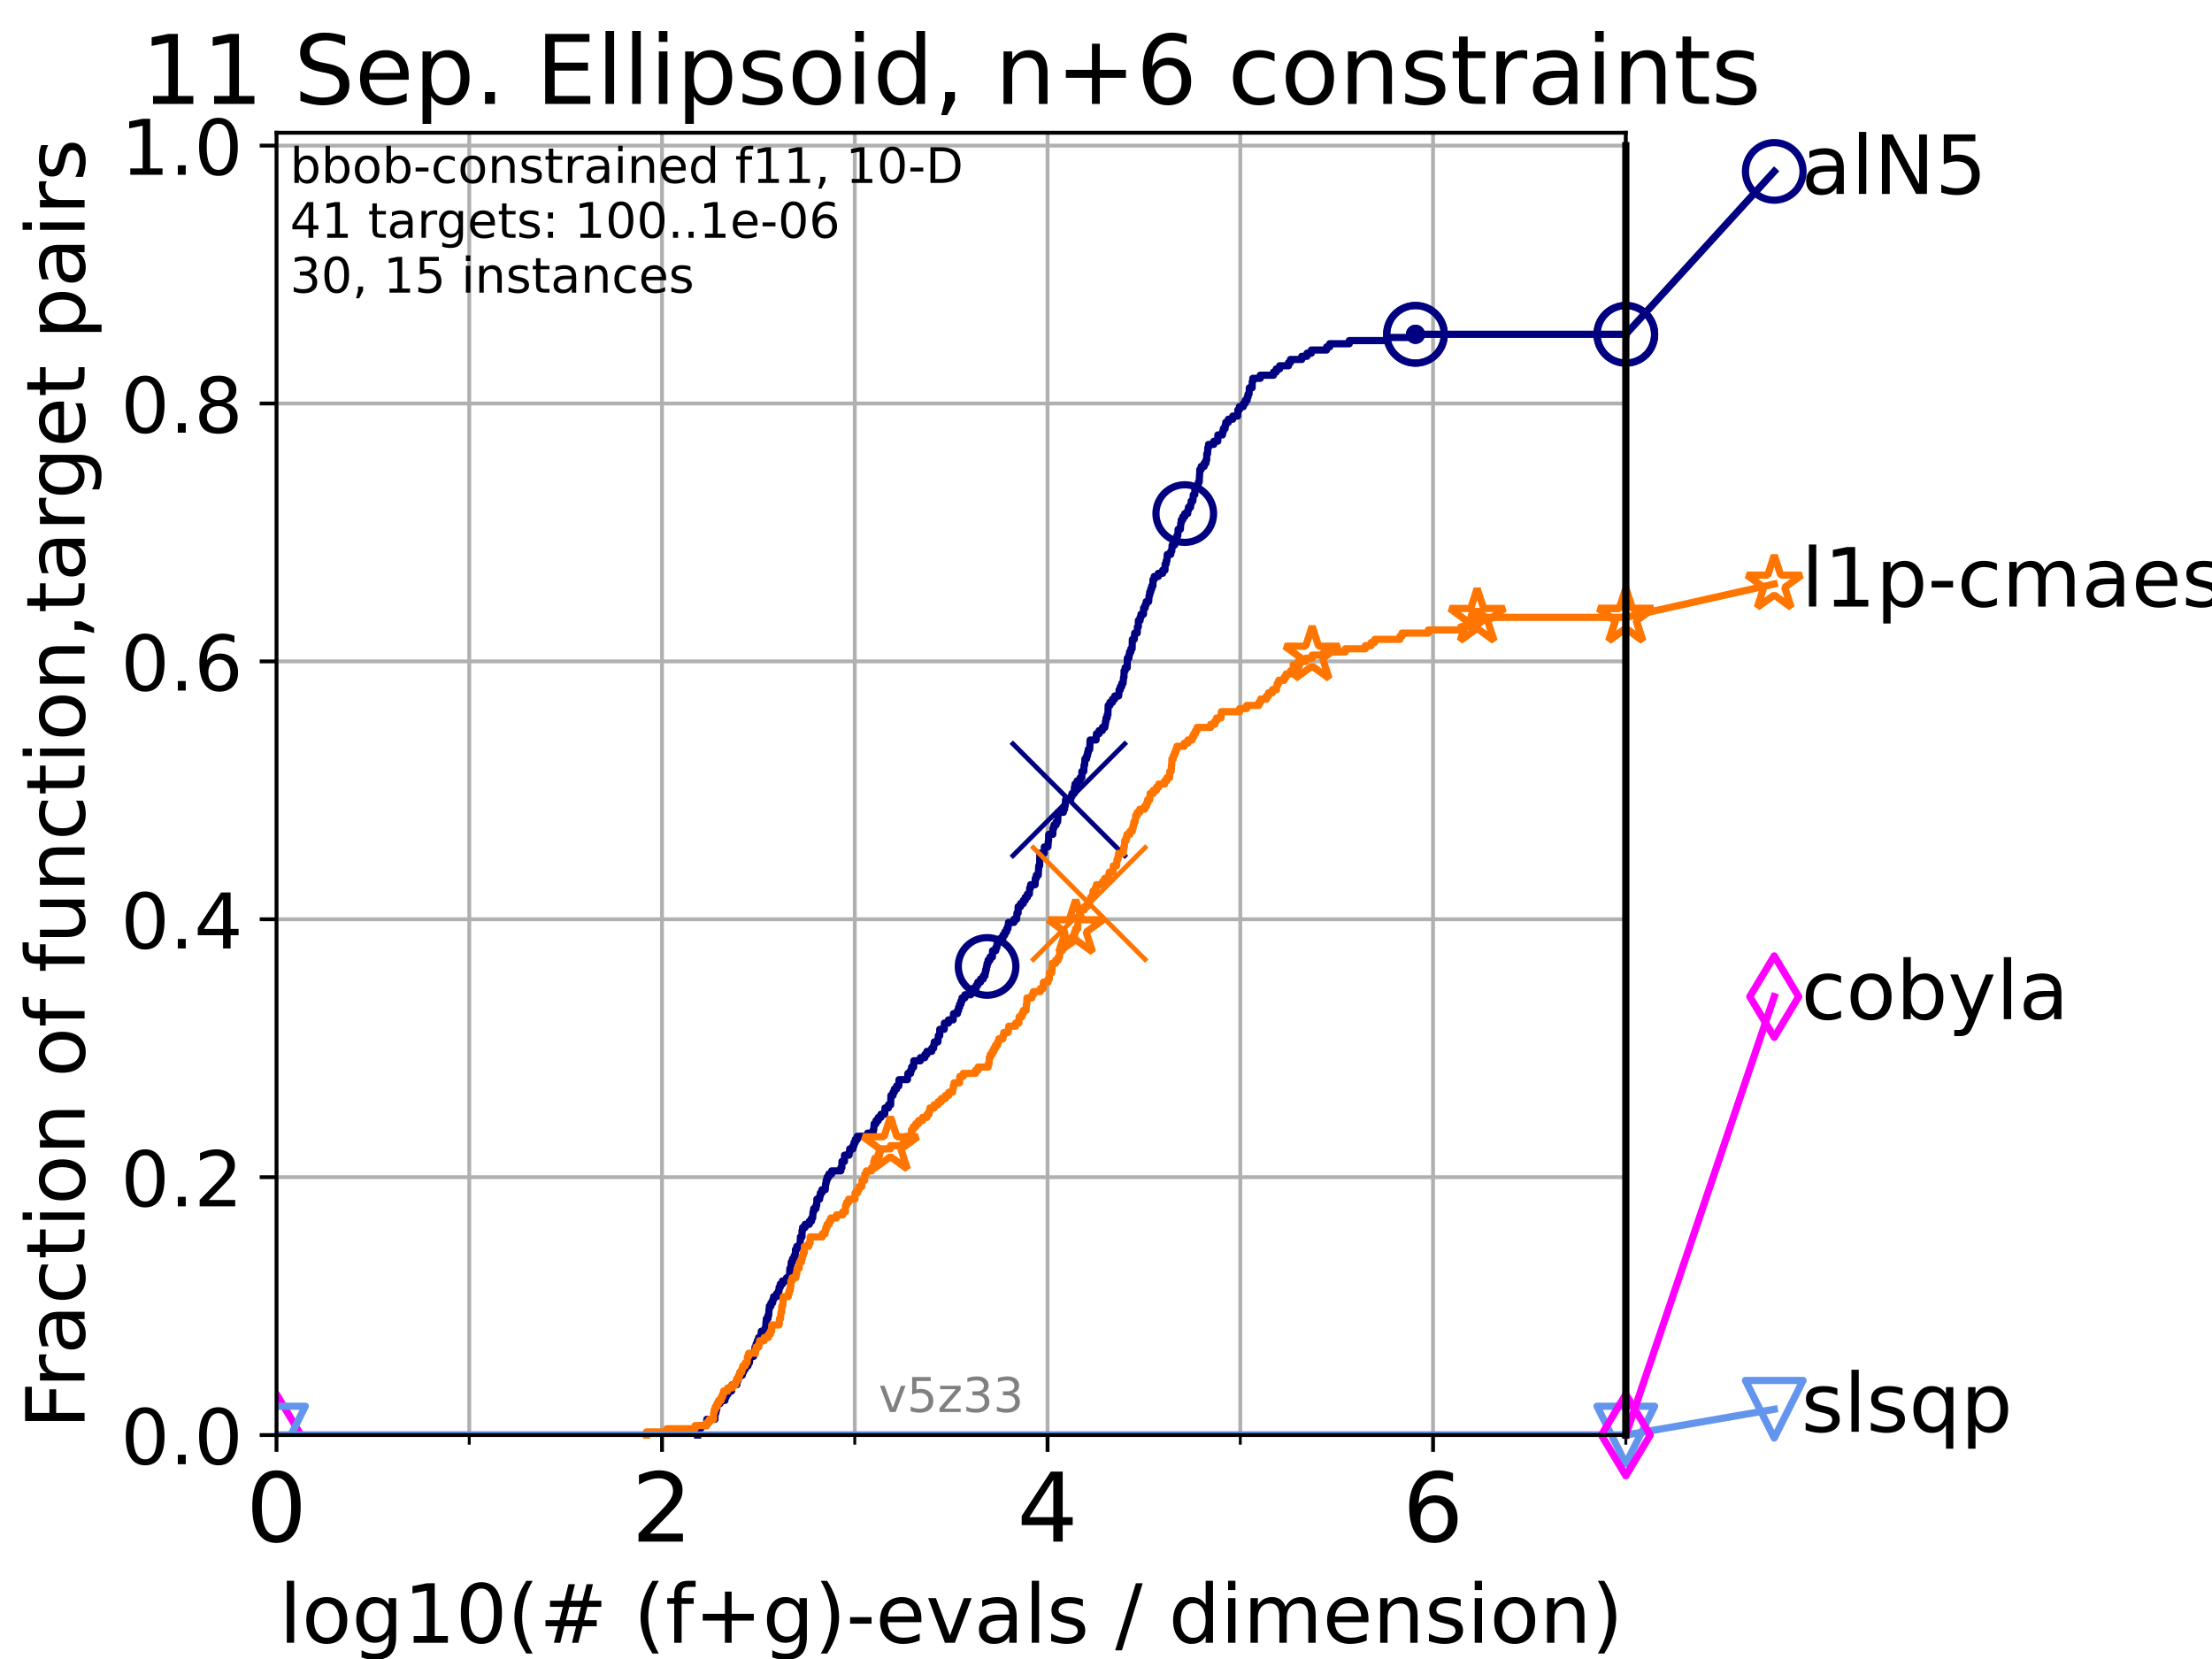 <?xml version="1.0" encoding="utf-8" standalone="no"?>
<!DOCTYPE svg PUBLIC "-//W3C//DTD SVG 1.1//EN"
  "http://www.w3.org/Graphics/SVG/1.1/DTD/svg11.dtd">
<!-- Created with matplotlib (https://matplotlib.org/) -->
<svg height="345.6pt" version="1.1" viewBox="0 0 460.8 345.6" width="460.8pt" xmlns="http://www.w3.org/2000/svg" xmlns:xlink="http://www.w3.org/1999/xlink">
 <defs>
  <style type="text/css">*{stroke-linecap:butt;stroke-linejoin:round;}</style>
 </defs>
 <g id="figure_1">
  <g id="patch_1">
   <path d="M 0 345.6 
L 460.8 345.6 
L 460.8 0 
L 0 0 
z
" style="fill:#ffffff;"/>
  </g>
  <g id="axes_1">
   <g id="patch_2">
    <path d="M 57.6 298.944 
L 338.688 298.944 
L 338.688 27.648 
L 57.6 27.648 
z
" style="fill:#ffffff;"/>
   </g>
   <g id="matplotlib.axis_1">
    <g id="xtick_1">
     <g id="line2d_1">
      <path clip-path="url(#p8ac091b912)" d="M 57.6 298.944 
L 57.6 27.648 
" style="fill:none;stroke:#b0b0b0;stroke-linecap:square;stroke-width:0.8;"/>
     </g>
     <g id="line2d_2">
      <defs>
       <path d="M 0 0 
L 0 3.5 
" id="md2fb084a9f" style="stroke:#000000;stroke-width:0.8;"/>
      </defs>
      <g>
       <use style="stroke:#000000;stroke-width:0.8;" x="57.6" xlink:href="#md2fb084a9f" y="298.944"/>
      </g>
     </g>
     <g id="text_1">
      <!-- 0 -->
      <g transform="translate(51.237 321.141)scale(0.2 -0.2)">
       <defs>
        <path d="M 31.781 66.406 
Q 24.172 66.406 20.328 58.906 
Q 16.5 51.422 16.5 36.375 
Q 16.5 21.391 20.328 13.891 
Q 24.172 6.391 31.781 6.391 
Q 39.453 6.391 43.281 13.891 
Q 47.125 21.391 47.125 36.375 
Q 47.125 51.422 43.281 58.906 
Q 39.453 66.406 31.781 66.406 
z
M 31.781 74.219 
Q 44.047 74.219 50.516 64.516 
Q 56.984 54.828 56.984 36.375 
Q 56.984 17.969 50.516 8.266 
Q 44.047 -1.422 31.781 -1.422 
Q 19.531 -1.422 13.062 8.266 
Q 6.594 17.969 6.594 36.375 
Q 6.594 54.828 13.062 64.516 
Q 19.531 74.219 31.781 74.219 
z
" id="DejaVuSans-48"/>
       </defs>
       <use xlink:href="#DejaVuSans-48"/>
      </g>
     </g>
    </g>
    <g id="xtick_2">
     <g id="line2d_3">
      <path clip-path="url(#p8ac091b912)" d="M 137.911 298.944 
L 137.911 27.648 
" style="fill:none;stroke:#b0b0b0;stroke-linecap:square;stroke-width:0.8;"/>
     </g>
     <g id="line2d_4">
      <g>
       <use style="stroke:#000000;stroke-width:0.8;" x="137.911" xlink:href="#md2fb084a9f" y="298.944"/>
      </g>
     </g>
     <g id="text_2">
      <!-- 2 -->
      <g transform="translate(131.548 321.141)scale(0.2 -0.2)">
       <defs>
        <path d="M 19.188 8.297 
L 53.609 8.297 
L 53.609 0 
L 7.328 0 
L 7.328 8.297 
Q 12.938 14.109 22.625 23.891 
Q 32.328 33.688 34.812 36.531 
Q 39.547 41.844 41.422 45.531 
Q 43.312 49.219 43.312 52.781 
Q 43.312 58.594 39.234 62.25 
Q 35.156 65.922 28.609 65.922 
Q 23.969 65.922 18.812 64.312 
Q 13.672 62.703 7.812 59.422 
L 7.812 69.391 
Q 13.766 71.781 18.938 73 
Q 24.125 74.219 28.422 74.219 
Q 39.75 74.219 46.484 68.547 
Q 53.219 62.891 53.219 53.422 
Q 53.219 48.922 51.531 44.891 
Q 49.859 40.875 45.406 35.406 
Q 44.188 33.984 37.641 27.219 
Q 31.109 20.453 19.188 8.297 
z
" id="DejaVuSans-50"/>
       </defs>
       <use xlink:href="#DejaVuSans-50"/>
      </g>
     </g>
    </g>
    <g id="xtick_3">
     <g id="line2d_5">
      <path clip-path="url(#p8ac091b912)" d="M 218.222 298.944 
L 218.222 27.648 
" style="fill:none;stroke:#b0b0b0;stroke-linecap:square;stroke-width:0.8;"/>
     </g>
     <g id="line2d_6">
      <g>
       <use style="stroke:#000000;stroke-width:0.8;" x="218.222" xlink:href="#md2fb084a9f" y="298.944"/>
      </g>
     </g>
     <g id="text_3">
      <!-- 4 -->
      <g transform="translate(211.859 321.141)scale(0.2 -0.2)">
       <defs>
        <path d="M 37.797 64.312 
L 12.891 25.391 
L 37.797 25.391 
z
M 35.203 72.906 
L 47.609 72.906 
L 47.609 25.391 
L 58.016 25.391 
L 58.016 17.188 
L 47.609 17.188 
L 47.609 0 
L 37.797 0 
L 37.797 17.188 
L 4.891 17.188 
L 4.891 26.703 
z
" id="DejaVuSans-52"/>
       </defs>
       <use xlink:href="#DejaVuSans-52"/>
      </g>
     </g>
    </g>
    <g id="xtick_4">
     <g id="line2d_7">
      <path clip-path="url(#p8ac091b912)" d="M 298.533 298.944 
L 298.533 27.648 
" style="fill:none;stroke:#b0b0b0;stroke-linecap:square;stroke-width:0.8;"/>
     </g>
     <g id="line2d_8">
      <g>
       <use style="stroke:#000000;stroke-width:0.8;" x="298.533" xlink:href="#md2fb084a9f" y="298.944"/>
      </g>
     </g>
     <g id="text_4">
      <!-- 6 -->
      <g transform="translate(292.17 321.141)scale(0.2 -0.2)">
       <defs>
        <path d="M 33.016 40.375 
Q 26.375 40.375 22.484 35.828 
Q 18.609 31.297 18.609 23.391 
Q 18.609 15.531 22.484 10.953 
Q 26.375 6.391 33.016 6.391 
Q 39.656 6.391 43.531 10.953 
Q 47.406 15.531 47.406 23.391 
Q 47.406 31.297 43.531 35.828 
Q 39.656 40.375 33.016 40.375 
z
M 52.594 71.297 
L 52.594 62.312 
Q 48.875 64.062 45.094 64.984 
Q 41.312 65.922 37.594 65.922 
Q 27.828 65.922 22.672 59.328 
Q 17.531 52.734 16.797 39.406 
Q 19.672 43.656 24.016 45.922 
Q 28.375 48.188 33.594 48.188 
Q 44.578 48.188 50.953 41.516 
Q 57.328 34.859 57.328 23.391 
Q 57.328 12.156 50.688 5.359 
Q 44.047 -1.422 33.016 -1.422 
Q 20.359 -1.422 13.672 8.266 
Q 6.984 17.969 6.984 36.375 
Q 6.984 53.656 15.188 63.938 
Q 23.391 74.219 37.203 74.219 
Q 40.922 74.219 44.703 73.484 
Q 48.484 72.75 52.594 71.297 
z
" id="DejaVuSans-54"/>
       </defs>
       <use xlink:href="#DejaVuSans-54"/>
      </g>
     </g>
    </g>
    <g id="xtick_5">
     <g id="line2d_9">
      <path clip-path="url(#p8ac091b912)" d="M 97.755 298.944 
L 97.755 27.648 
" style="fill:none;stroke:#b0b0b0;stroke-linecap:square;stroke-width:0.8;"/>
     </g>
     <g id="line2d_10">
      <defs>
       <path d="M 0 0 
L 0 2 
" id="ma7127dd322" style="stroke:#000000;stroke-width:0.6;"/>
      </defs>
      <g>
       <use style="stroke:#000000;stroke-width:0.6;" x="97.755" xlink:href="#ma7127dd322" y="298.944"/>
      </g>
     </g>
    </g>
    <g id="xtick_6">
     <g id="line2d_11">
      <path clip-path="url(#p8ac091b912)" d="M 178.066 298.944 
L 178.066 27.648 
" style="fill:none;stroke:#b0b0b0;stroke-linecap:square;stroke-width:0.8;"/>
     </g>
     <g id="line2d_12">
      <g>
       <use style="stroke:#000000;stroke-width:0.6;" x="178.066" xlink:href="#ma7127dd322" y="298.944"/>
      </g>
     </g>
    </g>
    <g id="xtick_7">
     <g id="line2d_13">
      <path clip-path="url(#p8ac091b912)" d="M 258.377 298.944 
L 258.377 27.648 
" style="fill:none;stroke:#b0b0b0;stroke-linecap:square;stroke-width:0.8;"/>
     </g>
     <g id="line2d_14">
      <g>
       <use style="stroke:#000000;stroke-width:0.6;" x="258.377" xlink:href="#ma7127dd322" y="298.944"/>
      </g>
     </g>
    </g>
    <g id="xtick_8">
     <g id="line2d_15">
      <path clip-path="url(#p8ac091b912)" d="M 338.688 298.944 
L 338.688 27.648 
" style="fill:none;stroke:#b0b0b0;stroke-linecap:square;stroke-width:0.8;"/>
     </g>
     <g id="line2d_16">
      <g>
       <use style="stroke:#000000;stroke-width:0.6;" x="338.688" xlink:href="#ma7127dd322" y="298.944"/>
      </g>
     </g>
    </g>
    <g id="text_5">
     <!-- log10(# (f+g)-evals / dimension) -->
     <g transform="translate(58.145 342.218)scale(0.17 -0.17)">
      <defs>
       <path d="M 9.422 75.984 
L 18.406 75.984 
L 18.406 0 
L 9.422 0 
z
" id="DejaVuSans-108"/>
       <path d="M 30.609 48.391 
Q 23.391 48.391 19.188 42.75 
Q 14.984 37.109 14.984 27.297 
Q 14.984 17.484 19.156 11.844 
Q 23.344 6.203 30.609 6.203 
Q 37.797 6.203 41.984 11.859 
Q 46.188 17.531 46.188 27.297 
Q 46.188 37.016 41.984 42.703 
Q 37.797 48.391 30.609 48.391 
z
M 30.609 56 
Q 42.328 56 49.016 48.375 
Q 55.719 40.766 55.719 27.297 
Q 55.719 13.875 49.016 6.219 
Q 42.328 -1.422 30.609 -1.422 
Q 18.844 -1.422 12.172 6.219 
Q 5.516 13.875 5.516 27.297 
Q 5.516 40.766 12.172 48.375 
Q 18.844 56 30.609 56 
z
" id="DejaVuSans-111"/>
       <path d="M 45.406 27.984 
Q 45.406 37.75 41.375 43.109 
Q 37.359 48.484 30.078 48.484 
Q 22.859 48.484 18.828 43.109 
Q 14.797 37.75 14.797 27.984 
Q 14.797 18.266 18.828 12.891 
Q 22.859 7.516 30.078 7.516 
Q 37.359 7.516 41.375 12.891 
Q 45.406 18.266 45.406 27.984 
z
M 54.391 6.781 
Q 54.391 -7.172 48.188 -13.984 
Q 42 -20.797 29.203 -20.797 
Q 24.469 -20.797 20.266 -20.094 
Q 16.062 -19.391 12.109 -17.922 
L 12.109 -9.188 
Q 16.062 -11.328 19.922 -12.344 
Q 23.781 -13.375 27.781 -13.375 
Q 36.625 -13.375 41.016 -8.766 
Q 45.406 -4.156 45.406 5.172 
L 45.406 9.625 
Q 42.625 4.781 38.281 2.391 
Q 33.938 0 27.875 0 
Q 17.828 0 11.672 7.656 
Q 5.516 15.328 5.516 27.984 
Q 5.516 40.672 11.672 48.328 
Q 17.828 56 27.875 56 
Q 33.938 56 38.281 53.609 
Q 42.625 51.219 45.406 46.391 
L 45.406 54.688 
L 54.391 54.688 
z
" id="DejaVuSans-103"/>
       <path d="M 12.406 8.297 
L 28.516 8.297 
L 28.516 63.922 
L 10.984 60.406 
L 10.984 69.391 
L 28.422 72.906 
L 38.281 72.906 
L 38.281 8.297 
L 54.391 8.297 
L 54.391 0 
L 12.406 0 
z
" id="DejaVuSans-49"/>
       <path d="M 31 75.875 
Q 24.469 64.656 21.281 53.656 
Q 18.109 42.672 18.109 31.391 
Q 18.109 20.125 21.312 9.062 
Q 24.516 -2 31 -13.188 
L 23.188 -13.188 
Q 15.875 -1.703 12.234 9.375 
Q 8.594 20.453 8.594 31.391 
Q 8.594 42.281 12.203 53.312 
Q 15.828 64.359 23.188 75.875 
z
" id="DejaVuSans-40"/>
       <path d="M 51.125 44 
L 36.922 44 
L 32.812 27.688 
L 47.125 27.688 
z
M 43.797 71.781 
L 38.719 51.516 
L 52.984 51.516 
L 58.109 71.781 
L 65.922 71.781 
L 60.891 51.516 
L 76.125 51.516 
L 76.125 44 
L 58.984 44 
L 54.984 27.688 
L 70.516 27.688 
L 70.516 20.219 
L 53.078 20.219 
L 48 0 
L 40.188 0 
L 45.219 20.219 
L 30.906 20.219 
L 25.875 0 
L 18.016 0 
L 23.094 20.219 
L 7.719 20.219 
L 7.719 27.688 
L 24.906 27.688 
L 29 44 
L 13.281 44 
L 13.281 51.516 
L 30.906 51.516 
L 35.891 71.781 
z
" id="DejaVuSans-35"/>
       <path id="DejaVuSans-32"/>
       <path d="M 37.109 75.984 
L 37.109 68.5 
L 28.516 68.5 
Q 23.688 68.5 21.797 66.547 
Q 19.922 64.594 19.922 59.516 
L 19.922 54.688 
L 34.719 54.688 
L 34.719 47.703 
L 19.922 47.703 
L 19.922 0 
L 10.891 0 
L 10.891 47.703 
L 2.297 47.703 
L 2.297 54.688 
L 10.891 54.688 
L 10.891 58.5 
Q 10.891 67.625 15.141 71.797 
Q 19.391 75.984 28.609 75.984 
z
" id="DejaVuSans-102"/>
       <path d="M 46 62.703 
L 46 35.5 
L 73.188 35.5 
L 73.188 27.203 
L 46 27.203 
L 46 0 
L 37.797 0 
L 37.797 27.203 
L 10.594 27.203 
L 10.594 35.5 
L 37.797 35.5 
L 37.797 62.703 
z
" id="DejaVuSans-43"/>
       <path d="M 8.016 75.875 
L 15.828 75.875 
Q 23.141 64.359 26.781 53.312 
Q 30.422 42.281 30.422 31.391 
Q 30.422 20.453 26.781 9.375 
Q 23.141 -1.703 15.828 -13.188 
L 8.016 -13.188 
Q 14.5 -2 17.703 9.062 
Q 20.906 20.125 20.906 31.391 
Q 20.906 42.672 17.703 53.656 
Q 14.5 64.656 8.016 75.875 
z
" id="DejaVuSans-41"/>
       <path d="M 4.891 31.391 
L 31.203 31.391 
L 31.203 23.391 
L 4.891 23.391 
z
" id="DejaVuSans-45"/>
       <path d="M 56.203 29.594 
L 56.203 25.203 
L 14.891 25.203 
Q 15.484 15.922 20.484 11.062 
Q 25.484 6.203 34.422 6.203 
Q 39.594 6.203 44.453 7.469 
Q 49.312 8.734 54.109 11.281 
L 54.109 2.781 
Q 49.266 0.734 44.188 -0.344 
Q 39.109 -1.422 33.891 -1.422 
Q 20.797 -1.422 13.156 6.188 
Q 5.516 13.812 5.516 26.812 
Q 5.516 40.234 12.766 48.109 
Q 20.016 56 32.328 56 
Q 43.359 56 49.781 48.891 
Q 56.203 41.797 56.203 29.594 
z
M 47.219 32.234 
Q 47.125 39.594 43.094 43.984 
Q 39.062 48.391 32.422 48.391 
Q 24.906 48.391 20.391 44.141 
Q 15.875 39.891 15.188 32.172 
z
" id="DejaVuSans-101"/>
       <path d="M 2.984 54.688 
L 12.5 54.688 
L 29.594 8.797 
L 46.688 54.688 
L 56.203 54.688 
L 35.688 0 
L 23.484 0 
z
" id="DejaVuSans-118"/>
       <path d="M 34.281 27.484 
Q 23.391 27.484 19.188 25 
Q 14.984 22.516 14.984 16.5 
Q 14.984 11.719 18.141 8.906 
Q 21.297 6.109 26.703 6.109 
Q 34.188 6.109 38.703 11.406 
Q 43.219 16.703 43.219 25.484 
L 43.219 27.484 
z
M 52.203 31.203 
L 52.203 0 
L 43.219 0 
L 43.219 8.297 
Q 40.141 3.328 35.547 0.953 
Q 30.953 -1.422 24.312 -1.422 
Q 15.922 -1.422 10.953 3.297 
Q 6 8.016 6 15.922 
Q 6 25.141 12.172 29.828 
Q 18.359 34.516 30.609 34.516 
L 43.219 34.516 
L 43.219 35.406 
Q 43.219 41.609 39.141 45 
Q 35.062 48.391 27.688 48.391 
Q 23 48.391 18.547 47.266 
Q 14.109 46.141 10.016 43.891 
L 10.016 52.203 
Q 14.938 54.109 19.578 55.047 
Q 24.219 56 28.609 56 
Q 40.484 56 46.344 49.844 
Q 52.203 43.703 52.203 31.203 
z
" id="DejaVuSans-97"/>
       <path d="M 44.281 53.078 
L 44.281 44.578 
Q 40.484 46.531 36.375 47.5 
Q 32.281 48.484 27.875 48.484 
Q 21.188 48.484 17.844 46.438 
Q 14.5 44.391 14.5 40.281 
Q 14.5 37.156 16.891 35.375 
Q 19.281 33.594 26.516 31.984 
L 29.594 31.297 
Q 39.156 29.25 43.188 25.516 
Q 47.219 21.781 47.219 15.094 
Q 47.219 7.469 41.188 3.016 
Q 35.156 -1.422 24.609 -1.422 
Q 20.219 -1.422 15.453 -0.562 
Q 10.688 0.297 5.422 2 
L 5.422 11.281 
Q 10.406 8.688 15.234 7.391 
Q 20.062 6.109 24.812 6.109 
Q 31.156 6.109 34.562 8.281 
Q 37.984 10.453 37.984 14.406 
Q 37.984 18.062 35.516 20.016 
Q 33.062 21.969 24.703 23.781 
L 21.578 24.516 
Q 13.234 26.266 9.516 29.906 
Q 5.812 33.547 5.812 39.891 
Q 5.812 47.609 11.281 51.797 
Q 16.75 56 26.812 56 
Q 31.781 56 36.172 55.266 
Q 40.578 54.547 44.281 53.078 
z
" id="DejaVuSans-115"/>
       <path d="M 25.391 72.906 
L 33.688 72.906 
L 8.297 -9.281 
L 0 -9.281 
z
" id="DejaVuSans-47"/>
       <path d="M 45.406 46.391 
L 45.406 75.984 
L 54.391 75.984 
L 54.391 0 
L 45.406 0 
L 45.406 8.203 
Q 42.578 3.328 38.25 0.953 
Q 33.938 -1.422 27.875 -1.422 
Q 17.969 -1.422 11.734 6.484 
Q 5.516 14.406 5.516 27.297 
Q 5.516 40.188 11.734 48.094 
Q 17.969 56 27.875 56 
Q 33.938 56 38.25 53.625 
Q 42.578 51.266 45.406 46.391 
z
M 14.797 27.297 
Q 14.797 17.391 18.875 11.75 
Q 22.953 6.109 30.078 6.109 
Q 37.203 6.109 41.297 11.75 
Q 45.406 17.391 45.406 27.297 
Q 45.406 37.203 41.297 42.844 
Q 37.203 48.484 30.078 48.484 
Q 22.953 48.484 18.875 42.844 
Q 14.797 37.203 14.797 27.297 
z
" id="DejaVuSans-100"/>
       <path d="M 9.422 54.688 
L 18.406 54.688 
L 18.406 0 
L 9.422 0 
z
M 9.422 75.984 
L 18.406 75.984 
L 18.406 64.594 
L 9.422 64.594 
z
" id="DejaVuSans-105"/>
       <path d="M 52 44.188 
Q 55.375 50.25 60.062 53.125 
Q 64.75 56 71.094 56 
Q 79.641 56 84.281 50.016 
Q 88.922 44.047 88.922 33.016 
L 88.922 0 
L 79.891 0 
L 79.891 32.719 
Q 79.891 40.578 77.094 44.375 
Q 74.312 48.188 68.609 48.188 
Q 61.625 48.188 57.562 43.547 
Q 53.516 38.922 53.516 30.906 
L 53.516 0 
L 44.484 0 
L 44.484 32.719 
Q 44.484 40.625 41.703 44.406 
Q 38.922 48.188 33.109 48.188 
Q 26.219 48.188 22.156 43.531 
Q 18.109 38.875 18.109 30.906 
L 18.109 0 
L 9.078 0 
L 9.078 54.688 
L 18.109 54.688 
L 18.109 46.188 
Q 21.188 51.219 25.484 53.609 
Q 29.781 56 35.688 56 
Q 41.656 56 45.828 52.969 
Q 50 49.953 52 44.188 
z
" id="DejaVuSans-109"/>
       <path d="M 54.891 33.016 
L 54.891 0 
L 45.906 0 
L 45.906 32.719 
Q 45.906 40.484 42.875 44.328 
Q 39.844 48.188 33.797 48.188 
Q 26.516 48.188 22.312 43.547 
Q 18.109 38.922 18.109 30.906 
L 18.109 0 
L 9.078 0 
L 9.078 54.688 
L 18.109 54.688 
L 18.109 46.188 
Q 21.344 51.125 25.703 53.562 
Q 30.078 56 35.797 56 
Q 45.219 56 50.047 50.172 
Q 54.891 44.344 54.891 33.016 
z
" id="DejaVuSans-110"/>
      </defs>
      <use xlink:href="#DejaVuSans-108"/>
      <use x="27.783" xlink:href="#DejaVuSans-111"/>
      <use x="88.965" xlink:href="#DejaVuSans-103"/>
      <use x="152.441" xlink:href="#DejaVuSans-49"/>
      <use x="216.064" xlink:href="#DejaVuSans-48"/>
      <use x="279.688" xlink:href="#DejaVuSans-40"/>
      <use x="318.701" xlink:href="#DejaVuSans-35"/>
      <use x="402.49" xlink:href="#DejaVuSans-32"/>
      <use x="434.277" xlink:href="#DejaVuSans-40"/>
      <use x="473.291" xlink:href="#DejaVuSans-102"/>
      <use x="508.496" xlink:href="#DejaVuSans-43"/>
      <use x="592.285" xlink:href="#DejaVuSans-103"/>
      <use x="655.762" xlink:href="#DejaVuSans-41"/>
      <use x="694.775" xlink:href="#DejaVuSans-45"/>
      <use x="730.859" xlink:href="#DejaVuSans-101"/>
      <use x="792.383" xlink:href="#DejaVuSans-118"/>
      <use x="851.562" xlink:href="#DejaVuSans-97"/>
      <use x="912.842" xlink:href="#DejaVuSans-108"/>
      <use x="940.625" xlink:href="#DejaVuSans-115"/>
      <use x="992.725" xlink:href="#DejaVuSans-32"/>
      <use x="1024.512" xlink:href="#DejaVuSans-47"/>
      <use x="1058.203" xlink:href="#DejaVuSans-32"/>
      <use x="1089.99" xlink:href="#DejaVuSans-100"/>
      <use x="1153.467" xlink:href="#DejaVuSans-105"/>
      <use x="1181.25" xlink:href="#DejaVuSans-109"/>
      <use x="1278.662" xlink:href="#DejaVuSans-101"/>
      <use x="1340.186" xlink:href="#DejaVuSans-110"/>
      <use x="1403.564" xlink:href="#DejaVuSans-115"/>
      <use x="1455.664" xlink:href="#DejaVuSans-105"/>
      <use x="1483.447" xlink:href="#DejaVuSans-111"/>
      <use x="1544.629" xlink:href="#DejaVuSans-110"/>
      <use x="1608.008" xlink:href="#DejaVuSans-41"/>
     </g>
    </g>
   </g>
   <g id="matplotlib.axis_2">
    <g id="ytick_1">
     <g id="line2d_17">
      <path clip-path="url(#p8ac091b912)" d="M 57.6 298.944 
L 338.688 298.944 
" style="fill:none;stroke:#b0b0b0;stroke-linecap:square;stroke-width:0.8;"/>
     </g>
     <g id="line2d_18">
      <defs>
       <path d="M 0 0 
L -3.5 0 
" id="m4f11dd8631" style="stroke:#000000;stroke-width:0.8;"/>
      </defs>
      <g>
       <use style="stroke:#000000;stroke-width:0.8;" x="57.6" xlink:href="#m4f11dd8631" y="298.944"/>
      </g>
     </g>
     <g id="text_6">
      <!-- 0.0 -->
      <g transform="translate(25.155 305.023)scale(0.16 -0.16)">
       <defs>
        <path d="M 10.688 12.406 
L 21 12.406 
L 21 0 
L 10.688 0 
z
" id="DejaVuSans-46"/>
       </defs>
       <use xlink:href="#DejaVuSans-48"/>
       <use x="63.623" xlink:href="#DejaVuSans-46"/>
       <use x="95.41" xlink:href="#DejaVuSans-48"/>
      </g>
     </g>
    </g>
    <g id="ytick_2">
     <g id="line2d_19">
      <path clip-path="url(#p8ac091b912)" d="M 57.6 245.222 
L 338.688 245.222 
" style="fill:none;stroke:#b0b0b0;stroke-linecap:square;stroke-width:0.8;"/>
     </g>
     <g id="line2d_20">
      <g>
       <use style="stroke:#000000;stroke-width:0.8;" x="57.6" xlink:href="#m4f11dd8631" y="245.222"/>
      </g>
     </g>
     <g id="text_7">
      <!-- 0.2 -->
      <g transform="translate(25.155 251.301)scale(0.16 -0.16)">
       <use xlink:href="#DejaVuSans-48"/>
       <use x="63.623" xlink:href="#DejaVuSans-46"/>
       <use x="95.41" xlink:href="#DejaVuSans-50"/>
      </g>
     </g>
    </g>
    <g id="ytick_3">
     <g id="line2d_21">
      <path clip-path="url(#p8ac091b912)" d="M 57.6 191.5 
L 338.688 191.5 
" style="fill:none;stroke:#b0b0b0;stroke-linecap:square;stroke-width:0.8;"/>
     </g>
     <g id="line2d_22">
      <g>
       <use style="stroke:#000000;stroke-width:0.8;" x="57.6" xlink:href="#m4f11dd8631" y="191.5"/>
      </g>
     </g>
     <g id="text_8">
      <!-- 0.4 -->
      <g transform="translate(25.155 197.579)scale(0.16 -0.16)">
       <use xlink:href="#DejaVuSans-48"/>
       <use x="63.623" xlink:href="#DejaVuSans-46"/>
       <use x="95.41" xlink:href="#DejaVuSans-52"/>
      </g>
     </g>
    </g>
    <g id="ytick_4">
     <g id="line2d_23">
      <path clip-path="url(#p8ac091b912)" d="M 57.6 137.778 
L 338.688 137.778 
" style="fill:none;stroke:#b0b0b0;stroke-linecap:square;stroke-width:0.8;"/>
     </g>
     <g id="line2d_24">
      <g>
       <use style="stroke:#000000;stroke-width:0.8;" x="57.6" xlink:href="#m4f11dd8631" y="137.778"/>
      </g>
     </g>
     <g id="text_9">
      <!-- 0.6 -->
      <g transform="translate(25.155 143.857)scale(0.16 -0.16)">
       <use xlink:href="#DejaVuSans-48"/>
       <use x="63.623" xlink:href="#DejaVuSans-46"/>
       <use x="95.41" xlink:href="#DejaVuSans-54"/>
      </g>
     </g>
    </g>
    <g id="ytick_5">
     <g id="line2d_25">
      <path clip-path="url(#p8ac091b912)" d="M 57.6 84.056 
L 338.688 84.056 
" style="fill:none;stroke:#b0b0b0;stroke-linecap:square;stroke-width:0.8;"/>
     </g>
     <g id="line2d_26">
      <g>
       <use style="stroke:#000000;stroke-width:0.8;" x="57.6" xlink:href="#m4f11dd8631" y="84.056"/>
      </g>
     </g>
     <g id="text_10">
      <!-- 0.8 -->
      <g transform="translate(25.155 90.135)scale(0.16 -0.16)">
       <defs>
        <path d="M 31.781 34.625 
Q 24.75 34.625 20.719 30.859 
Q 16.703 27.094 16.703 20.516 
Q 16.703 13.922 20.719 10.156 
Q 24.75 6.391 31.781 6.391 
Q 38.812 6.391 42.859 10.172 
Q 46.922 13.969 46.922 20.516 
Q 46.922 27.094 42.891 30.859 
Q 38.875 34.625 31.781 34.625 
z
M 21.922 38.812 
Q 15.578 40.375 12.031 44.719 
Q 8.5 49.078 8.5 55.328 
Q 8.5 64.062 14.719 69.141 
Q 20.953 74.219 31.781 74.219 
Q 42.672 74.219 48.875 69.141 
Q 55.078 64.062 55.078 55.328 
Q 55.078 49.078 51.531 44.719 
Q 48 40.375 41.703 38.812 
Q 48.828 37.156 52.797 32.312 
Q 56.781 27.484 56.781 20.516 
Q 56.781 9.906 50.312 4.234 
Q 43.844 -1.422 31.781 -1.422 
Q 19.734 -1.422 13.25 4.234 
Q 6.781 9.906 6.781 20.516 
Q 6.781 27.484 10.781 32.312 
Q 14.797 37.156 21.922 38.812 
z
M 18.312 54.391 
Q 18.312 48.734 21.844 45.562 
Q 25.391 42.391 31.781 42.391 
Q 38.141 42.391 41.719 45.562 
Q 45.312 48.734 45.312 54.391 
Q 45.312 60.062 41.719 63.234 
Q 38.141 66.406 31.781 66.406 
Q 25.391 66.406 21.844 63.234 
Q 18.312 60.062 18.312 54.391 
z
" id="DejaVuSans-56"/>
       </defs>
       <use xlink:href="#DejaVuSans-48"/>
       <use x="63.623" xlink:href="#DejaVuSans-46"/>
       <use x="95.41" xlink:href="#DejaVuSans-56"/>
      </g>
     </g>
    </g>
    <g id="ytick_6">
     <g id="line2d_27">
      <path clip-path="url(#p8ac091b912)" d="M 57.6 30.334 
L 338.688 30.334 
" style="fill:none;stroke:#b0b0b0;stroke-linecap:square;stroke-width:0.8;"/>
     </g>
     <g id="line2d_28">
      <g>
       <use style="stroke:#000000;stroke-width:0.8;" x="57.6" xlink:href="#m4f11dd8631" y="30.334"/>
      </g>
     </g>
     <g id="text_11">
      <!-- 1.0 -->
      <g transform="translate(25.155 36.413)scale(0.16 -0.16)">
       <use xlink:href="#DejaVuSans-49"/>
       <use x="63.623" xlink:href="#DejaVuSans-46"/>
       <use x="95.41" xlink:href="#DejaVuSans-48"/>
      </g>
     </g>
    </g>
    <g id="text_12">
     <!-- Fraction of function,target pairs -->
     <g transform="translate(17.62 297.681)rotate(-90)scale(0.17 -0.17)">
      <defs>
       <path d="M 9.812 72.906 
L 51.703 72.906 
L 51.703 64.594 
L 19.672 64.594 
L 19.672 43.109 
L 48.578 43.109 
L 48.578 34.812 
L 19.672 34.812 
L 19.672 0 
L 9.812 0 
z
" id="DejaVuSans-70"/>
       <path d="M 41.109 46.297 
Q 39.594 47.172 37.812 47.578 
Q 36.031 48 33.891 48 
Q 26.266 48 22.188 43.047 
Q 18.109 38.094 18.109 28.812 
L 18.109 0 
L 9.078 0 
L 9.078 54.688 
L 18.109 54.688 
L 18.109 46.188 
Q 20.953 51.172 25.484 53.578 
Q 30.031 56 36.531 56 
Q 37.453 56 38.578 55.875 
Q 39.703 55.766 41.062 55.516 
z
" id="DejaVuSans-114"/>
       <path d="M 48.781 52.594 
L 48.781 44.188 
Q 44.969 46.297 41.141 47.344 
Q 37.312 48.391 33.406 48.391 
Q 24.656 48.391 19.812 42.844 
Q 14.984 37.312 14.984 27.297 
Q 14.984 17.281 19.812 11.734 
Q 24.656 6.203 33.406 6.203 
Q 37.312 6.203 41.141 7.25 
Q 44.969 8.297 48.781 10.406 
L 48.781 2.094 
Q 45.016 0.344 40.984 -0.531 
Q 36.969 -1.422 32.422 -1.422 
Q 20.062 -1.422 12.781 6.344 
Q 5.516 14.109 5.516 27.297 
Q 5.516 40.672 12.859 48.328 
Q 20.219 56 33.016 56 
Q 37.156 56 41.109 55.141 
Q 45.062 54.297 48.781 52.594 
z
" id="DejaVuSans-99"/>
       <path d="M 18.312 70.219 
L 18.312 54.688 
L 36.812 54.688 
L 36.812 47.703 
L 18.312 47.703 
L 18.312 18.016 
Q 18.312 11.328 20.141 9.422 
Q 21.969 7.516 27.594 7.516 
L 36.812 7.516 
L 36.812 0 
L 27.594 0 
Q 17.188 0 13.234 3.875 
Q 9.281 7.766 9.281 18.016 
L 9.281 47.703 
L 2.688 47.703 
L 2.688 54.688 
L 9.281 54.688 
L 9.281 70.219 
z
" id="DejaVuSans-116"/>
       <path d="M 8.5 21.578 
L 8.5 54.688 
L 17.484 54.688 
L 17.484 21.922 
Q 17.484 14.156 20.5 10.266 
Q 23.531 6.391 29.594 6.391 
Q 36.859 6.391 41.078 11.031 
Q 45.312 15.672 45.312 23.688 
L 45.312 54.688 
L 54.297 54.688 
L 54.297 0 
L 45.312 0 
L 45.312 8.406 
Q 42.047 3.422 37.719 1 
Q 33.406 -1.422 27.688 -1.422 
Q 18.266 -1.422 13.375 4.438 
Q 8.5 10.297 8.5 21.578 
z
M 31.109 56 
z
" id="DejaVuSans-117"/>
       <path d="M 11.719 12.406 
L 22.016 12.406 
L 22.016 4 
L 14.016 -11.625 
L 7.719 -11.625 
L 11.719 4 
z
" id="DejaVuSans-44"/>
       <path d="M 18.109 8.203 
L 18.109 -20.797 
L 9.078 -20.797 
L 9.078 54.688 
L 18.109 54.688 
L 18.109 46.391 
Q 20.953 51.266 25.266 53.625 
Q 29.594 56 35.594 56 
Q 45.562 56 51.781 48.094 
Q 58.016 40.188 58.016 27.297 
Q 58.016 14.406 51.781 6.484 
Q 45.562 -1.422 35.594 -1.422 
Q 29.594 -1.422 25.266 0.953 
Q 20.953 3.328 18.109 8.203 
z
M 48.688 27.297 
Q 48.688 37.203 44.609 42.844 
Q 40.531 48.484 33.406 48.484 
Q 26.266 48.484 22.188 42.844 
Q 18.109 37.203 18.109 27.297 
Q 18.109 17.391 22.188 11.75 
Q 26.266 6.109 33.406 6.109 
Q 40.531 6.109 44.609 11.75 
Q 48.688 17.391 48.688 27.297 
z
" id="DejaVuSans-112"/>
      </defs>
      <use xlink:href="#DejaVuSans-70"/>
      <use x="50.27" xlink:href="#DejaVuSans-114"/>
      <use x="91.383" xlink:href="#DejaVuSans-97"/>
      <use x="152.662" xlink:href="#DejaVuSans-99"/>
      <use x="207.643" xlink:href="#DejaVuSans-116"/>
      <use x="246.852" xlink:href="#DejaVuSans-105"/>
      <use x="274.635" xlink:href="#DejaVuSans-111"/>
      <use x="335.816" xlink:href="#DejaVuSans-110"/>
      <use x="399.195" xlink:href="#DejaVuSans-32"/>
      <use x="430.982" xlink:href="#DejaVuSans-111"/>
      <use x="492.164" xlink:href="#DejaVuSans-102"/>
      <use x="527.369" xlink:href="#DejaVuSans-32"/>
      <use x="559.156" xlink:href="#DejaVuSans-102"/>
      <use x="594.361" xlink:href="#DejaVuSans-117"/>
      <use x="657.74" xlink:href="#DejaVuSans-110"/>
      <use x="721.119" xlink:href="#DejaVuSans-99"/>
      <use x="776.1" xlink:href="#DejaVuSans-116"/>
      <use x="815.309" xlink:href="#DejaVuSans-105"/>
      <use x="843.092" xlink:href="#DejaVuSans-111"/>
      <use x="904.273" xlink:href="#DejaVuSans-110"/>
      <use x="967.652" xlink:href="#DejaVuSans-44"/>
      <use x="999.439" xlink:href="#DejaVuSans-116"/>
      <use x="1038.648" xlink:href="#DejaVuSans-97"/>
      <use x="1099.928" xlink:href="#DejaVuSans-114"/>
      <use x="1139.291" xlink:href="#DejaVuSans-103"/>
      <use x="1202.768" xlink:href="#DejaVuSans-101"/>
      <use x="1264.291" xlink:href="#DejaVuSans-116"/>
      <use x="1303.5" xlink:href="#DejaVuSans-32"/>
      <use x="1335.287" xlink:href="#DejaVuSans-112"/>
      <use x="1398.764" xlink:href="#DejaVuSans-97"/>
      <use x="1460.043" xlink:href="#DejaVuSans-105"/>
      <use x="1487.826" xlink:href="#DejaVuSans-114"/>
      <use x="1528.939" xlink:href="#DejaVuSans-115"/>
     </g>
    </g>
   </g>
   <g id="line2d_29">
    <defs>
     <path d="M 0 1.5 
C 0.398 1.5 0.779 1.342 1.061 1.061 
C 1.342 0.779 1.5 0.398 1.5 0 
C 1.5 -0.398 1.342 -0.779 1.061 -1.061 
C 0.779 -1.342 0.398 -1.5 0 -1.5 
C -0.398 -1.5 -0.779 -1.342 -1.061 -1.061 
C -1.342 -0.779 -1.5 -0.398 -1.5 0 
C -1.5 0.398 -1.342 0.779 -1.061 1.061 
C -0.779 1.342 -0.398 1.5 0 1.5 
z
" id="mb3ecb075b0" style="stroke:#000080;"/>
    </defs>
    <g>
     <use style="fill:#000080;stroke:#000080;" x="294.877" xlink:href="#mb3ecb075b0" y="69.643"/>
     <use style="fill:#000080;stroke:#000080;" x="294.877" xlink:href="#mb3ecb075b0" y="69.643"/>
    </g>
   </g>
   <g id="line2d_30">
    <path d="M 145.327 298.944 
L 145.327 298.289 
L 145.599 298.289 
L 145.599 297.634 
L 145.954 297.634 
L 145.954 296.979 
L 147.185 296.979 
L 147.247 295.668 
L 148.938 295.668 
L 148.957 294.358 
L 149.141 294.358 
L 149.141 293.703 
L 149.305 293.703 
L 149.305 293.048 
L 149.432 293.048 
L 149.432 292.393 
L 149.999 292.393 
L 149.999 291.737 
L 151.015 291.737 
L 151.015 291.082 
L 151.244 291.082 
L 151.244 290.427 
L 151.661 290.427 
L 151.661 289.772 
L 152.406 289.772 
L 152.512 288.462 
L 153.495 288.462 
L 153.495 287.807 
L 153.652 287.807 
L 153.652 287.151 
L 153.946 287.151 
L 153.946 286.496 
L 154.628 286.496 
L 154.628 285.841 
L 154.88 285.841 
L 154.88 285.186 
L 155.284 285.186 
L 155.284 284.531 
L 155.817 284.531 
L 155.817 283.876 
L 156.126 283.876 
L 156.236 282.565 
L 156.988 282.565 
L 156.988 281.91 
L 157.255 281.91 
L 157.289 280.6 
L 157.529 280.6 
L 157.529 279.945 
L 157.776 279.945 
L 157.776 279.29 
L 158.031 279.29 
L 158.031 278.634 
L 158.498 278.634 
L 158.594 277.324 
L 159.365 277.324 
L 159.365 276.669 
L 159.487 276.669 
L 159.578 275.359 
L 159.648 275.359 
L 159.648 274.704 
L 159.976 274.704 
L 159.976 274.048 
L 160.123 274.048 
L 160.201 272.738 
L 160.269 272.738 
L 160.269 272.083 
L 160.604 272.083 
L 160.604 271.428 
L 160.961 271.428 
L 160.961 270.773 
L 161.146 270.773 
L 161.146 270.118 
L 161.788 270.118 
L 161.788 269.462 
L 162.191 269.462 
L 162.191 268.807 
L 162.303 268.807 
L 162.303 268.152 
L 162.551 268.152 
L 162.551 267.497 
L 163.004 267.497 
L 163.004 266.842 
L 163.852 266.842 
L 163.852 266.187 
L 164.441 266.187 
L 164.547 264.221 
L 164.75 264.221 
L 164.832 262.911 
L 165.091 262.911 
L 165.091 262.256 
L 165.44 262.256 
L 165.44 261.601 
L 165.669 261.601 
L 165.718 260.29 
L 165.992 260.29 
L 165.992 259.635 
L 166.622 259.635 
L 166.709 258.325 
L 166.736 258.325 
L 166.736 257.67 
L 167.073 257.67 
L 167.08 256.36 
L 167.197 256.36 
L 167.197 255.704 
L 167.723 255.704 
L 167.723 255.049 
L 168.597 255.049 
L 168.597 254.394 
L 169.053 254.394 
L 169.053 253.739 
L 169.297 253.739 
L 169.366 252.429 
L 169.509 252.429 
L 169.509 251.773 
L 169.987 251.773 
L 169.987 251.118 
L 170.13 251.118 
L 170.169 249.808 
L 170.746 249.808 
L 170.746 249.153 
L 170.894 249.153 
L 170.894 248.498 
L 171.222 248.498 
L 171.222 247.843 
L 171.916 247.843 
L 172 246.532 
L 172.108 246.532 
L 172.108 245.877 
L 172.294 245.877 
L 172.294 245.222 
L 172.659 245.222 
L 172.659 244.567 
L 173.257 244.567 
L 173.257 243.912 
L 175.158 243.912 
L 175.158 243.257 
L 175.379 243.257 
L 175.395 241.946 
L 175.92 241.946 
L 175.924 240.636 
L 176.887 240.636 
L 176.887 239.981 
L 177.017 239.981 
L 177.017 239.326 
L 177.696 239.326 
L 177.696 238.671 
L 177.905 238.671 
L 177.905 238.015 
L 178.178 238.015 
L 178.178 237.36 
L 178.602 237.36 
L 178.602 236.705 
L 180.745 236.705 
L 180.745 236.05 
L 181.893 236.05 
L 181.893 235.395 
L 182.013 235.395 
L 182.105 234.085 
L 182.488 234.085 
L 182.488 233.429 
L 182.963 233.429 
L 182.963 232.774 
L 183.513 232.774 
L 183.513 232.119 
L 184.304 232.119 
L 184.348 230.809 
L 185.065 230.809 
L 185.065 230.154 
L 185.537 230.154 
L 185.596 228.188 
L 186.035 228.188 
L 186.035 227.533 
L 186.304 227.533 
L 186.304 226.878 
L 186.783 226.878 
L 186.783 226.223 
L 187.236 226.223 
L 187.277 224.912 
L 189.032 224.912 
L 189.129 223.602 
L 189.707 223.602 
L 189.707 222.947 
L 189.905 222.947 
L 189.905 222.292 
L 190.331 222.292 
L 190.357 220.982 
L 191.734 220.982 
L 191.734 220.326 
L 192.664 220.326 
L 192.664 219.671 
L 193.089 219.671 
L 193.089 219.016 
L 194.101 219.016 
L 194.101 218.361 
L 194.5 218.361 
L 194.5 217.706 
L 194.627 217.706 
L 194.627 217.051 
L 195.379 217.051 
L 195.455 215.74 
L 195.764 215.74 
L 195.767 214.43 
L 196.691 214.43 
L 196.732 213.12 
L 197.576 213.12 
L 197.576 212.465 
L 198.552 212.465 
L 198.635 211.154 
L 199.461 211.154 
L 199.461 210.499 
L 199.688 210.499 
L 199.688 209.844 
L 199.912 209.844 
L 199.912 209.189 
L 200.18 209.189 
L 200.18 208.534 
L 200.402 208.534 
L 200.402 207.879 
L 201.01 207.879 
L 201.01 207.224 
L 202.235 207.224 
L 202.235 206.568 
L 202.648 206.568 
L 202.648 205.913 
L 203.35 205.913 
L 203.35 205.258 
L 203.689 205.258 
L 203.689 204.603 
L 204.258 204.603 
L 204.258 203.948 
L 204.831 203.948 
L 204.831 203.293 
L 205.195 203.293 
L 205.195 202.638 
L 205.329 202.638 
L 205.329 201.982 
L 205.496 201.982 
L 205.496 201.327 
L 205.63 201.327 
L 205.63 200.672 
L 205.84 200.672 
L 205.84 200.017 
L 206.237 200.017 
L 206.237 199.362 
L 206.739 199.362 
L 206.761 198.052 
L 207.432 198.052 
L 207.432 197.396 
L 207.669 197.396 
L 207.669 196.741 
L 207.83 196.741 
L 207.83 196.086 
L 208.452 196.086 
L 208.452 195.431 
L 208.946 195.431 
L 208.946 194.776 
L 209.327 194.776 
L 209.327 194.121 
L 209.7 194.121 
L 209.7 193.465 
L 209.97 193.465 
L 209.97 192.81 
L 210.088 192.81 
L 210.088 192.155 
L 211.224 192.155 
L 211.224 191.5 
L 211.768 191.5 
L 211.851 190.19 
L 212.089 190.19 
L 212.093 188.879 
L 212.604 188.879 
L 212.604 188.224 
L 213.162 188.224 
L 213.162 187.569 
L 213.57 187.569 
L 213.57 186.914 
L 214.014 186.914 
L 214.014 186.259 
L 214.435 186.259 
L 214.511 184.949 
L 214.702 184.949 
L 214.702 184.293 
L 215.647 184.293 
L 215.661 182.983 
L 215.873 182.983 
L 215.873 182.328 
L 216.285 182.328 
L 216.391 180.363 
L 216.571 180.363 
L 216.615 177.742 
L 217.521 177.742 
L 217.545 176.432 
L 218.305 176.432 
L 218.396 175.121 
L 218.436 175.121 
L 218.469 173.811 
L 219.321 173.811 
L 219.367 172.501 
L 219.546 172.501 
L 219.546 171.846 
L 220.019 171.846 
L 220.019 171.191 
L 220.334 171.191 
L 220.419 169.225 
L 221.523 169.225 
L 221.523 168.57 
L 221.775 168.57 
L 221.775 167.915 
L 221.889 167.915 
L 221.976 166.604 
L 223.055 166.604 
L 223.055 165.949 
L 223.312 165.949 
L 223.312 165.294 
L 223.795 165.294 
L 223.819 163.984 
L 223.94 163.984 
L 223.94 163.329 
L 224.394 163.329 
L 224.394 162.674 
L 225.004 162.674 
L 225.004 162.018 
L 225.369 162.018 
L 225.373 160.708 
L 225.768 160.708 
L 225.826 159.398 
L 225.945 159.398 
L 226.004 158.088 
L 226.366 158.088 
L 226.366 157.432 
L 226.552 157.432 
L 226.552 156.777 
L 226.705 156.777 
L 226.705 156.122 
L 227.003 156.122 
L 227.089 154.157 
L 228.333 154.157 
L 228.413 152.846 
L 228.963 152.846 
L 228.963 152.191 
L 229.647 152.191 
L 229.647 151.536 
L 230.165 151.536 
L 230.165 150.881 
L 230.294 150.881 
L 230.294 150.226 
L 230.41 150.226 
L 230.41 149.571 
L 230.639 149.571 
L 230.639 148.916 
L 230.796 148.916 
L 230.854 146.95 
L 231.22 146.95 
L 231.22 146.295 
L 231.747 146.295 
L 231.747 145.64 
L 232.224 145.64 
L 232.224 144.985 
L 233.046 144.985 
L 233.136 143.674 
L 233.394 143.674 
L 233.394 143.019 
L 233.68 143.019 
L 233.68 142.364 
L 233.951 142.364 
L 234.058 141.054 
L 234.147 141.054 
L 234.167 139.743 
L 234.388 139.743 
L 234.388 139.088 
L 234.821 139.088 
L 234.84 137.123 
L 235.164 137.123 
L 235.164 136.468 
L 235.296 136.468 
L 235.296 135.813 
L 235.576 135.813 
L 235.576 135.157 
L 235.841 135.157 
L 235.893 133.192 
L 236.286 133.192 
L 236.373 131.882 
L 236.902 131.882 
L 236.945 130.571 
L 237.135 130.571 
L 237.138 129.261 
L 237.502 129.261 
L 237.502 128.606 
L 237.684 128.606 
L 237.684 127.951 
L 238.211 127.951 
L 238.231 126.641 
L 238.559 126.641 
L 238.559 125.985 
L 238.767 125.985 
L 238.767 125.33 
L 239.285 125.33 
L 239.389 124.02 
L 239.5 124.02 
L 239.5 123.365 
L 239.709 123.365 
L 239.709 122.71 
L 239.933 122.71 
L 239.933 122.055 
L 240.177 122.055 
L 240.184 120.744 
L 240.445 120.744 
L 240.445 120.089 
L 241.298 120.089 
L 241.298 119.434 
L 242.204 119.434 
L 242.204 118.779 
L 242.687 118.779 
L 242.719 117.469 
L 242.941 117.469 
L 242.941 116.813 
L 243.089 116.813 
L 243.157 115.503 
L 243.881 115.503 
L 243.881 114.848 
L 244.096 114.848 
L 244.185 113.538 
L 244.709 113.538 
L 244.709 112.883 
L 244.838 112.883 
L 244.838 112.227 
L 245.175 112.227 
L 245.175 111.572 
L 245.36 111.572 
L 245.426 110.262 
L 245.89 110.262 
L 245.986 108.952 
L 246.078 108.952 
L 246.078 108.296 
L 246.393 108.296 
L 246.393 107.641 
L 246.809 107.641 
L 246.809 106.986 
L 247.419 106.986 
L 247.419 106.331 
L 247.567 106.331 
L 247.567 105.676 
L 248.016 105.676 
L 248.016 105.021 
L 248.145 105.021 
L 248.145 104.366 
L 248.498 104.366 
L 248.588 103.055 
L 248.899 103.055 
L 248.909 101.745 
L 249.555 101.745 
L 249.647 100.435 
L 249.813 100.435 
L 249.921 98.469 
L 249.934 98.469 
L 249.934 97.814 
L 250.231 97.814 
L 250.231 97.159 
L 250.85 97.159 
L 250.85 96.504 
L 251.218 96.504 
L 251.218 95.849 
L 251.367 95.849 
L 251.399 94.538 
L 251.562 94.538 
L 251.612 93.228 
L 251.759 93.228 
L 251.759 92.573 
L 252.851 92.573 
L 252.851 91.918 
L 253.692 91.918 
L 253.697 90.608 
L 254.662 90.608 
L 254.662 89.952 
L 254.837 89.952 
L 254.837 89.297 
L 255.212 89.297 
L 255.212 88.642 
L 255.339 88.642 
L 255.339 87.987 
L 255.884 87.987 
L 255.884 87.332 
L 256.806 87.332 
L 256.806 86.677 
L 257.817 86.677 
L 257.882 85.366 
L 258.191 85.366 
L 258.191 84.711 
L 259 84.711 
L 259 84.056 
L 259.406 84.056 
L 259.406 83.401 
L 259.793 83.401 
L 259.793 82.746 
L 259.987 82.746 
L 259.987 82.091 
L 260.202 82.091 
L 260.264 80.78 
L 260.85 80.78 
L 260.866 79.47 
L 260.983 79.47 
L 260.983 78.815 
L 262.538 78.815 
L 262.538 78.16 
L 265.303 78.16 
L 265.303 77.505 
L 265.865 77.505 
L 265.865 76.849 
L 266.579 76.849 
L 266.579 76.194 
L 268.419 76.194 
L 268.419 75.539 
L 268.82 75.539 
L 268.82 74.884 
L 271.177 74.884 
L 271.177 74.229 
L 272.276 74.229 
L 272.276 73.574 
L 273.176 73.574 
L 273.176 72.919 
L 276.347 72.919 
L 276.347 72.263 
L 276.999 72.263 
L 276.999 71.608 
L 281.078 71.608 
L 281.078 70.953 
L 288.818 70.953 
L 288.818 70.298 
L 294.877 70.298 
L 294.877 69.643 
L 338.688 69.643 
L 338.688 69.643 
" style="fill:none;stroke:#000080;stroke-linecap:square;stroke-width:1.5;"/>
   </g>
   <g id="line2d_31">
    <defs>
     <path d="M 0 6 
C 1.591 6 3.117 5.368 4.243 4.243 
C 5.368 3.117 6 1.591 6 0 
C 6 -1.591 5.368 -3.117 4.243 -4.243 
C 3.117 -5.368 1.591 -6 0 -6 
C -1.591 -6 -3.117 -5.368 -4.243 -4.243 
C -5.368 -3.117 -6 -1.591 -6 0 
C -6 1.591 -5.368 3.117 -4.243 4.243 
C -3.117 5.368 -1.591 6 0 6 
z
" id="m2eb813e035" style="stroke:#000080;stroke-width:1.5;"/>
    </defs>
    <g>
     <use style="fill-opacity:0;stroke:#000080;stroke-width:1.5;" x="205.63" xlink:href="#m2eb813e035" y="201.327"/>
     <use style="fill-opacity:0;stroke:#000080;stroke-width:1.5;" x="246.809" xlink:href="#m2eb813e035" y="106.986"/>
     <use style="fill-opacity:0;stroke:#000080;stroke-width:1.5;" x="294.877" xlink:href="#m2eb813e035" y="69.643"/>
     <use style="fill-opacity:0;stroke:#000080;stroke-width:1.5;" x="294.877" xlink:href="#m2eb813e035" y="69.643"/>
     <use style="fill-opacity:0;stroke:#000080;stroke-width:1.5;" x="338.688" xlink:href="#m2eb813e035" y="69.643"/>
    </g>
   </g>
   <g id="line2d_32">
    <path style="fill:none;stroke:#000080;stroke-linecap:square;stroke-width:1.5;"/>
    <g/>
   </g>
   <g id="line2d_33">
    <path clip-path="url(#p8ac091b912)" d="M 222.662 166.604 
" style="fill:none;stroke:#000080;stroke-linecap:square;stroke-width:1.5;"/>
    <defs>
     <path d="M -12 12 
L 12 -12 
M -12 -12 
L 12 12 
" id="m39d548ca51" style="stroke:#000080;"/>
    </defs>
    <g clip-path="url(#p8ac091b912)">
     <use style="fill:#000080;stroke:#000080;" x="222.662" xlink:href="#m39d548ca51" y="166.604"/>
    </g>
   </g>
   <g id="line2d_34">
    <path clip-path="url(#p8ac091b912)" d="M 57.6 298.944 
L 57.6 298.944 
L 57.6 298.944 
L 57.6 298.944 
L 338.688 298.944 
" style="fill:none;stroke:#ff00ff;stroke-linecap:square;stroke-width:1.5;"/>
   </g>
   <g id="line2d_35">
    <defs>
     <path d="M -0 8.485 
L 5.091 0 
L 0 -8.485 
L -5.091 -0 
z
" id="m3e916e8bb9" style="stroke:#ff00ff;stroke-linejoin:miter;stroke-width:1.5;"/>
    </defs>
    <g clip-path="url(#p8ac091b912)">
     <use style="fill-opacity:0;stroke:#ff00ff;stroke-linejoin:miter;stroke-width:1.5;" x="57.6" xlink:href="#m3e916e8bb9" y="298.944"/>
    </g>
   </g>
   <g id="line2d_36">
    <path clip-path="url(#p8ac091b912)" style="fill:none;stroke:#ff00ff;stroke-linecap:square;stroke-width:1.5;"/>
    <g clip-path="url(#p8ac091b912)">
     <use style="fill-opacity:0;stroke:#ff00ff;stroke-linejoin:miter;stroke-width:1.5;" x="-1" xlink:href="#m3e916e8bb9" y="567.554"/>
     <use style="fill-opacity:0;stroke:#ff00ff;stroke-linejoin:miter;stroke-width:1.5;" x="338.688" xlink:href="#m3e916e8bb9" y="567.554"/>
    </g>
   </g>
   <g id="line2d_37">
    <defs>
     <path d="M 0 1.5 
C 0.398 1.5 0.779 1.342 1.061 1.061 
C 1.342 0.779 1.5 0.398 1.5 0 
C 1.5 -0.398 1.342 -0.779 1.061 -1.061 
C 0.779 -1.342 0.398 -1.5 0 -1.5 
C -0.398 -1.5 -0.779 -1.342 -1.061 -1.061 
C -1.342 -0.779 -1.5 -0.398 -1.5 0 
C -1.5 0.398 -1.342 0.779 -1.061 1.061 
C -0.779 1.342 -0.398 1.5 0 1.5 
z
" id="mea2e5f31c1" style="stroke:#ff7500;"/>
    </defs>
    <g>
     <use style="fill:#ff7500;stroke:#ff7500;" x="307.717" xlink:href="#mea2e5f31c1" y="128.606"/>
     <use style="fill:#ff7500;stroke:#ff7500;" x="307.717" xlink:href="#mea2e5f31c1" y="128.606"/>
    </g>
   </g>
   <g id="line2d_38">
    <path d="M 134.682 298.944 
L 134.682 298.289 
L 138.927 298.289 
L 138.927 297.634 
L 144.795 297.634 
L 144.795 296.979 
L 147.257 296.979 
L 147.257 296.323 
L 147.76 296.323 
L 147.76 295.668 
L 148.658 295.668 
L 148.658 294.358 
L 148.771 294.358 
L 148.771 293.703 
L 149.003 293.703 
L 149.003 293.048 
L 149.432 293.048 
L 149.432 292.393 
L 149.691 292.393 
L 149.691 291.737 
L 150.224 291.737 
L 150.224 291.082 
L 150.514 291.082 
L 150.514 290.427 
L 150.741 290.427 
L 150.741 289.772 
L 151.597 289.772 
L 151.597 289.117 
L 152.572 289.117 
L 152.572 288.462 
L 153.236 288.462 
L 153.236 287.807 
L 153.495 287.807 
L 153.495 287.151 
L 153.939 287.151 
L 153.939 286.496 
L 154.098 286.496 
L 154.098 285.841 
L 154.527 285.841 
L 154.527 285.186 
L 154.721 285.186 
L 154.721 284.531 
L 155.258 284.531 
L 155.258 283.876 
L 155.647 283.876 
L 155.717 282.565 
L 155.966 282.565 
L 155.966 281.91 
L 157.375 281.91 
L 157.375 281.255 
L 157.506 281.255 
L 157.506 280.6 
L 158.081 280.6 
L 158.081 279.945 
L 158.239 279.945 
L 158.239 279.29 
L 159.196 279.29 
L 159.196 278.634 
L 160.069 278.634 
L 160.069 277.979 
L 160.476 277.979 
L 160.476 277.324 
L 160.746 277.324 
L 160.774 276.014 
L 162.303 276.014 
L 162.359 274.704 
L 162.602 274.704 
L 162.67 273.393 
L 162.838 273.393 
L 162.859 272.083 
L 163.049 272.083 
L 163.128 270.773 
L 163.169 270.773 
L 163.169 270.118 
L 164.214 270.118 
L 164.214 269.462 
L 164.399 269.462 
L 164.399 268.807 
L 164.607 268.807 
L 164.607 268.152 
L 164.724 268.152 
L 164.731 266.842 
L 164.999 266.842 
L 164.999 266.187 
L 165.771 266.187 
L 165.771 265.532 
L 165.961 265.532 
L 166.041 264.221 
L 166.473 264.221 
L 166.561 262.911 
L 166.965 262.911 
L 166.965 262.256 
L 167.132 262.256 
L 167.132 261.601 
L 167.295 261.601 
L 167.295 260.946 
L 167.558 260.946 
L 167.577 259.635 
L 168.488 259.635 
L 168.488 258.98 
L 168.749 258.98 
L 168.773 257.67 
L 171.307 257.67 
L 171.307 257.015 
L 171.886 257.015 
L 171.886 256.36 
L 172.03 256.36 
L 172.03 255.704 
L 172.282 255.704 
L 172.282 255.049 
L 172.725 255.049 
L 172.725 254.394 
L 173.07 254.394 
L 173.07 253.739 
L 174.257 253.739 
L 174.257 253.084 
L 175.557 253.084 
L 175.557 252.429 
L 176.128 252.429 
L 176.132 251.118 
L 176.383 251.118 
L 176.383 250.463 
L 176.789 250.463 
L 176.789 249.808 
L 178.11 249.808 
L 178.124 248.498 
L 178.646 248.498 
L 178.646 247.843 
L 178.972 247.843 
L 178.972 247.187 
L 179.513 247.187 
L 179.574 245.877 
L 180.133 245.877 
L 180.154 244.567 
L 180.49 244.567 
L 180.49 243.912 
L 181.574 243.912 
L 181.574 243.257 
L 182.008 243.257 
L 182.023 241.946 
L 182.226 241.946 
L 182.226 241.291 
L 183.038 241.291 
L 183.038 240.636 
L 183.24 240.636 
L 183.24 239.981 
L 183.425 239.981 
L 183.425 239.326 
L 185.495 239.326 
L 185.495 238.671 
L 188.136 238.671 
L 188.136 238.015 
L 188.638 238.015 
L 188.638 237.36 
L 188.817 237.36 
L 188.817 236.705 
L 189.842 236.705 
L 189.864 235.395 
L 190.226 235.395 
L 190.226 234.74 
L 190.78 234.74 
L 190.78 234.085 
L 191.35 234.085 
L 191.35 233.429 
L 192.181 233.429 
L 192.181 232.774 
L 193.099 232.774 
L 193.099 232.119 
L 193.542 232.119 
L 193.542 231.464 
L 193.72 231.464 
L 193.72 230.809 
L 194.6 230.809 
L 194.6 230.154 
L 195.424 230.154 
L 195.424 229.499 
L 196.095 229.499 
L 196.095 228.843 
L 196.961 228.843 
L 196.961 228.188 
L 197.643 228.188 
L 197.643 227.533 
L 198.445 227.533 
L 198.445 226.878 
L 198.583 226.878 
L 198.583 226.223 
L 198.744 226.223 
L 198.744 225.568 
L 199.897 225.568 
L 199.939 224.257 
L 200.64 224.257 
L 200.64 223.602 
L 203.223 223.602 
L 203.223 222.947 
L 203.762 222.947 
L 203.762 222.292 
L 205.857 222.292 
L 205.857 221.637 
L 206.047 221.637 
L 206.077 220.326 
L 206.284 220.326 
L 206.284 219.671 
L 206.699 219.671 
L 206.699 219.016 
L 207.058 219.016 
L 207.058 218.361 
L 207.397 218.361 
L 207.397 217.706 
L 207.817 217.706 
L 207.817 217.051 
L 208.062 217.051 
L 208.062 216.396 
L 208.937 216.396 
L 208.937 215.74 
L 209.098 215.74 
L 209.098 215.085 
L 210.023 215.085 
L 210.131 213.775 
L 211.57 213.775 
L 211.57 213.12 
L 212.255 213.12 
L 212.299 211.81 
L 212.879 211.81 
L 212.879 211.154 
L 213.153 211.154 
L 213.153 210.499 
L 213.753 210.499 
L 213.807 209.189 
L 213.91 209.189 
L 213.929 207.879 
L 214.977 207.879 
L 214.977 207.224 
L 215.271 207.224 
L 215.271 206.568 
L 216.743 206.568 
L 216.743 205.913 
L 217.334 205.913 
L 217.346 204.603 
L 218.326 204.603 
L 218.326 203.948 
L 218.591 203.948 
L 218.605 202.638 
L 219.105 202.638 
L 219.202 200.672 
L 219.925 200.672 
L 219.925 200.017 
L 220.454 200.017 
L 220.454 199.362 
L 220.719 199.362 
L 220.782 198.052 
L 221.289 198.052 
L 221.289 197.396 
L 221.416 197.396 
L 221.416 196.741 
L 221.713 196.741 
L 221.713 196.086 
L 222.795 196.086 
L 222.795 195.431 
L 223.629 195.431 
L 223.629 194.776 
L 223.852 194.776 
L 223.852 194.121 
L 224.084 194.121 
L 224.084 193.465 
L 224.498 193.465 
L 224.593 191.5 
L 224.695 191.5 
L 224.695 190.845 
L 225.004 190.845 
L 225.052 189.535 
L 225.892 189.535 
L 225.892 188.879 
L 226.494 188.879 
L 226.494 188.224 
L 226.964 188.224 
L 226.964 187.569 
L 227.206 187.569 
L 227.206 186.914 
L 227.6 186.914 
L 227.702 185.604 
L 228.182 185.604 
L 228.182 184.949 
L 228.409 184.949 
L 228.409 184.293 
L 229.682 184.293 
L 229.682 183.638 
L 230.133 183.638 
L 230.133 182.983 
L 230.904 182.983 
L 230.904 182.328 
L 231.094 182.328 
L 231.094 181.673 
L 231.86 181.673 
L 231.912 180.363 
L 232.598 180.363 
L 232.696 179.052 
L 232.912 179.052 
L 232.912 178.397 
L 233.041 178.397 
L 233.041 177.742 
L 233.988 177.742 
L 234.085 176.432 
L 234.224 176.432 
L 234.292 175.121 
L 234.599 175.121 
L 234.599 174.466 
L 234.762 174.466 
L 234.762 173.811 
L 235.397 173.811 
L 235.397 173.156 
L 235.884 173.156 
L 235.884 172.501 
L 236.069 172.501 
L 236.069 171.846 
L 236.213 171.846 
L 236.213 171.191 
L 236.478 171.191 
L 236.581 169.88 
L 236.917 169.88 
L 236.917 169.225 
L 237.429 169.225 
L 237.429 168.57 
L 238.476 168.57 
L 238.476 167.915 
L 238.862 167.915 
L 238.862 167.26 
L 239.082 167.26 
L 239.082 166.604 
L 239.518 166.604 
L 239.595 165.294 
L 240.242 165.294 
L 240.242 164.639 
L 240.925 164.639 
L 240.925 163.984 
L 241.397 163.984 
L 241.397 163.329 
L 242.624 163.329 
L 242.624 162.674 
L 243.06 162.674 
L 243.06 162.018 
L 243.648 162.018 
L 243.676 160.708 
L 243.982 160.708 
L 244.038 159.398 
L 244.094 159.398 
L 244.132 158.088 
L 244.414 158.088 
L 244.414 157.432 
L 244.666 157.432 
L 244.666 156.777 
L 244.947 156.777 
L 244.947 156.122 
L 245.176 156.122 
L 245.176 155.467 
L 246.686 155.467 
L 246.686 154.812 
L 247.455 154.812 
L 247.455 154.157 
L 248.336 154.157 
L 248.336 153.502 
L 248.682 153.502 
L 248.682 152.846 
L 249.05 152.846 
L 249.05 152.191 
L 249.37 152.191 
L 249.37 151.536 
L 252.212 151.536 
L 252.212 150.881 
L 253.051 150.881 
L 253.051 150.226 
L 253.419 150.226 
L 253.419 149.571 
L 254.357 149.571 
L 254.427 148.26 
L 258.238 148.26 
L 258.238 147.605 
L 259.708 147.605 
L 259.708 146.95 
L 262.253 146.95 
L 262.253 146.295 
L 262.609 146.295 
L 262.609 145.64 
L 263.832 145.64 
L 263.832 144.985 
L 264.244 144.985 
L 264.244 144.33 
L 265.063 144.33 
L 265.063 143.674 
L 265.902 143.674 
L 265.902 143.019 
L 266.074 143.019 
L 266.074 142.364 
L 266.391 142.364 
L 266.391 141.709 
L 267.535 141.709 
L 267.535 141.054 
L 267.92 141.054 
L 267.92 140.399 
L 268.849 140.399 
L 268.849 139.743 
L 269.358 139.743 
L 269.42 138.433 
L 270.449 138.433 
L 270.449 137.778 
L 272.037 137.778 
L 272.037 137.123 
L 273.341 137.123 
L 273.341 136.468 
L 275.734 136.468 
L 275.734 135.813 
L 280.251 135.813 
L 280.251 135.157 
L 284.423 135.157 
L 284.423 134.502 
L 285.632 134.502 
L 285.632 133.847 
L 286.379 133.847 
L 286.379 133.192 
L 291.627 133.192 
L 291.627 132.537 
L 292.062 132.537 
L 292.062 131.882 
L 297.571 131.882 
L 297.571 131.227 
L 304.328 131.227 
L 304.328 130.571 
L 306.404 130.571 
L 306.404 129.916 
L 307.017 129.916 
L 307.017 129.261 
L 307.717 129.261 
L 307.717 128.606 
L 338.688 128.606 
L 338.688 128.606 
" style="fill:none;stroke:#ff7500;stroke-linecap:square;stroke-width:1.5;"/>
   </g>
   <g id="line2d_39">
    <defs>
     <path d="M 0 -6 
L -1.347 -1.854 
L -5.706 -1.854 
L -2.18 0.708 
L -3.527 4.854 
L -0 2.292 
L 3.527 4.854 
L 2.18 0.708 
L 5.706 -1.854 
L 1.347 -1.854 
z
" id="m4beb60c3ba" style="stroke:#ff7500;stroke-linejoin:bevel;stroke-width:1.5;"/>
    </defs>
    <g>
     <use style="fill-opacity:0;stroke:#ff7500;stroke-linejoin:bevel;stroke-width:1.5;" x="185.495" xlink:href="#m4beb60c3ba" y="238.671"/>
     <use style="fill-opacity:0;stroke:#ff7500;stroke-linejoin:bevel;stroke-width:1.5;" x="224.084" xlink:href="#m4beb60c3ba" y="193.465"/>
     <use style="fill-opacity:0;stroke:#ff7500;stroke-linejoin:bevel;stroke-width:1.5;" x="273.341" xlink:href="#m4beb60c3ba" y="136.468"/>
     <use style="fill-opacity:0;stroke:#ff7500;stroke-linejoin:bevel;stroke-width:1.5;" x="307.717" xlink:href="#m4beb60c3ba" y="128.606"/>
     <use style="fill-opacity:0;stroke:#ff7500;stroke-linejoin:bevel;stroke-width:1.5;" x="338.688" xlink:href="#m4beb60c3ba" y="128.606"/>
    </g>
   </g>
   <g id="line2d_40">
    <path style="fill:none;stroke:#ff7500;stroke-linecap:square;stroke-width:1.5;"/>
    <g/>
   </g>
   <g id="line2d_41">
    <path clip-path="url(#p8ac091b912)" d="M 226.899 188.224 
" style="fill:none;stroke:#ff7500;stroke-linecap:square;stroke-width:1.5;"/>
    <defs>
     <path d="M -12 12 
L 12 -12 
M -12 -12 
L 12 12 
" id="mb31888c415" style="stroke:#ff7500;"/>
    </defs>
    <g clip-path="url(#p8ac091b912)">
     <use style="fill:#ff7500;stroke:#ff7500;" x="226.899" xlink:href="#mb31888c415" y="188.224"/>
    </g>
   </g>
   <g id="line2d_42">
    <path clip-path="url(#p8ac091b912)" d="M 57.6 298.944 
L 57.6 298.944 
L 57.6 298.944 
L 57.6 298.944 
L 338.688 298.944 
" style="fill:none;stroke:#6495ed;stroke-linecap:square;stroke-width:1.5;"/>
   </g>
   <g id="line2d_43">
    <defs>
     <path d="M -0 6 
L 6 -6 
L -6 -6 
z
" id="m87c8796046" style="stroke:#6495ed;stroke-linejoin:miter;stroke-width:1.5;"/>
    </defs>
    <g clip-path="url(#p8ac091b912)">
     <use style="fill-opacity:0;stroke:#6495ed;stroke-linejoin:miter;stroke-width:1.5;" x="57.6" xlink:href="#m87c8796046" y="298.944"/>
    </g>
   </g>
   <g id="line2d_44">
    <path clip-path="url(#p8ac091b912)" style="fill:none;stroke:#6495ed;stroke-linecap:square;stroke-width:1.5;"/>
    <g clip-path="url(#p8ac091b912)">
     <use style="fill-opacity:0;stroke:#6495ed;stroke-linejoin:miter;stroke-width:1.5;" x="-1" xlink:href="#m87c8796046" y="567.554"/>
     <use style="fill-opacity:0;stroke:#6495ed;stroke-linejoin:miter;stroke-width:1.5;" x="338.688" xlink:href="#m87c8796046" y="567.554"/>
    </g>
   </g>
   <g id="line2d_45">
    <path d="M 338.688 298.944 
L 369.608 293.572 
" style="fill:none;stroke:#6495ed;stroke-linecap:square;stroke-width:1.5;"/>
    <g>
     <use style="fill-opacity:0;stroke:#6495ed;stroke-linejoin:miter;stroke-width:1.5;" x="338.688" xlink:href="#m87c8796046" y="298.944"/>
     <use style="fill-opacity:0;stroke:#6495ed;stroke-linejoin:miter;stroke-width:1.5;" x="369.608" xlink:href="#m87c8796046" y="293.572"/>
    </g>
   </g>
   <g id="line2d_46">
    <path d="M 338.688 298.944 
L 369.608 207.617 
" style="fill:none;stroke:#ff00ff;stroke-linecap:square;stroke-width:1.5;"/>
    <g>
     <use style="fill-opacity:0;stroke:#ff00ff;stroke-linejoin:miter;stroke-width:1.5;" x="338.688" xlink:href="#m3e916e8bb9" y="298.944"/>
     <use style="fill-opacity:0;stroke:#ff00ff;stroke-linejoin:miter;stroke-width:1.5;" x="369.608" xlink:href="#m3e916e8bb9" y="207.617"/>
    </g>
   </g>
   <g id="line2d_47">
    <path d="M 338.688 128.606 
L 369.608 121.661 
" style="fill:none;stroke:#ff7500;stroke-linecap:square;stroke-width:1.5;"/>
    <g>
     <use style="fill-opacity:0;stroke:#ff7500;stroke-linejoin:bevel;stroke-width:1.5;" x="338.688" xlink:href="#m4beb60c3ba" y="128.606"/>
     <use style="fill-opacity:0;stroke:#ff7500;stroke-linejoin:bevel;stroke-width:1.5;" x="369.608" xlink:href="#m4beb60c3ba" y="121.661"/>
    </g>
   </g>
   <g id="line2d_48">
    <path d="M 338.688 69.643 
L 369.608 35.706 
" style="fill:none;stroke:#000080;stroke-linecap:square;stroke-width:1.5;"/>
    <g>
     <use style="fill-opacity:0;stroke:#000080;stroke-width:1.5;" x="338.688" xlink:href="#m2eb813e035" y="69.643"/>
     <use style="fill-opacity:0;stroke:#000080;stroke-width:1.5;" x="369.608" xlink:href="#m2eb813e035" y="35.706"/>
    </g>
   </g>
   <g id="line2d_49">
    <path d="M 338.688 298.944 
L 338.688 30.334 
" style="fill:none;stroke:#000000;stroke-linecap:square;stroke-width:1.5;"/>
   </g>
   <g id="patch_3">
    <path d="M 57.6 298.944 
L 57.6 27.648 
" style="fill:none;stroke:#000000;stroke-linecap:square;stroke-linejoin:miter;stroke-width:0.8;"/>
   </g>
   <g id="patch_4">
    <path d="M 338.688 298.944 
L 338.688 27.648 
" style="fill:none;stroke:#000000;stroke-linecap:square;stroke-linejoin:miter;stroke-width:0.8;"/>
   </g>
   <g id="patch_5">
    <path d="M 57.6 298.944 
L 338.688 298.944 
" style="fill:none;stroke:#000000;stroke-linecap:square;stroke-linejoin:miter;stroke-width:0.8;"/>
   </g>
   <g id="patch_6">
    <path d="M 57.6 27.648 
L 338.688 27.648 
" style="fill:none;stroke:#000000;stroke-linecap:square;stroke-linejoin:miter;stroke-width:0.8;"/>
   </g>
   <g id="text_13">
    <!-- slsqp -->
    <g transform="translate(375.229 298.263)scale(0.17 -0.17)">
     <defs>
      <path d="M 14.797 27.297 
Q 14.797 17.391 18.875 11.75 
Q 22.953 6.109 30.078 6.109 
Q 37.203 6.109 41.297 11.75 
Q 45.406 17.391 45.406 27.297 
Q 45.406 37.203 41.297 42.844 
Q 37.203 48.484 30.078 48.484 
Q 22.953 48.484 18.875 42.844 
Q 14.797 37.203 14.797 27.297 
z
M 45.406 8.203 
Q 42.578 3.328 38.25 0.953 
Q 33.938 -1.422 27.875 -1.422 
Q 17.969 -1.422 11.734 6.484 
Q 5.516 14.406 5.516 27.297 
Q 5.516 40.188 11.734 48.094 
Q 17.969 56 27.875 56 
Q 33.938 56 38.25 53.625 
Q 42.578 51.266 45.406 46.391 
L 45.406 54.688 
L 54.391 54.688 
L 54.391 -20.797 
L 45.406 -20.797 
z
" id="DejaVuSans-113"/>
     </defs>
     <use xlink:href="#DejaVuSans-115"/>
     <use x="52.1" xlink:href="#DejaVuSans-108"/>
     <use x="79.883" xlink:href="#DejaVuSans-115"/>
     <use x="131.982" xlink:href="#DejaVuSans-113"/>
     <use x="195.459" xlink:href="#DejaVuSans-112"/>
    </g>
   </g>
   <g id="text_14">
    <!-- cobyla -->
    <g transform="translate(375.229 212.308)scale(0.17 -0.17)">
     <defs>
      <path d="M 48.688 27.297 
Q 48.688 37.203 44.609 42.844 
Q 40.531 48.484 33.406 48.484 
Q 26.266 48.484 22.188 42.844 
Q 18.109 37.203 18.109 27.297 
Q 18.109 17.391 22.188 11.75 
Q 26.266 6.109 33.406 6.109 
Q 40.531 6.109 44.609 11.75 
Q 48.688 17.391 48.688 27.297 
z
M 18.109 46.391 
Q 20.953 51.266 25.266 53.625 
Q 29.594 56 35.594 56 
Q 45.562 56 51.781 48.094 
Q 58.016 40.188 58.016 27.297 
Q 58.016 14.406 51.781 6.484 
Q 45.562 -1.422 35.594 -1.422 
Q 29.594 -1.422 25.266 0.953 
Q 20.953 3.328 18.109 8.203 
L 18.109 0 
L 9.078 0 
L 9.078 75.984 
L 18.109 75.984 
z
" id="DejaVuSans-98"/>
      <path d="M 32.172 -5.078 
Q 28.375 -14.844 24.75 -17.812 
Q 21.141 -20.797 15.094 -20.797 
L 7.906 -20.797 
L 7.906 -13.281 
L 13.188 -13.281 
Q 16.891 -13.281 18.938 -11.516 
Q 21 -9.766 23.484 -3.219 
L 25.094 0.875 
L 2.984 54.688 
L 12.5 54.688 
L 29.594 11.922 
L 46.688 54.688 
L 56.203 54.688 
z
" id="DejaVuSans-121"/>
     </defs>
     <use xlink:href="#DejaVuSans-99"/>
     <use x="54.98" xlink:href="#DejaVuSans-111"/>
     <use x="116.162" xlink:href="#DejaVuSans-98"/>
     <use x="179.639" xlink:href="#DejaVuSans-121"/>
     <use x="238.818" xlink:href="#DejaVuSans-108"/>
     <use x="266.602" xlink:href="#DejaVuSans-97"/>
    </g>
   </g>
   <g id="text_15">
    <!-- l1p-cmaes -->
    <g transform="translate(375.229 126.352)scale(0.17 -0.17)">
     <use xlink:href="#DejaVuSans-108"/>
     <use x="27.783" xlink:href="#DejaVuSans-49"/>
     <use x="91.406" xlink:href="#DejaVuSans-112"/>
     <use x="154.883" xlink:href="#DejaVuSans-45"/>
     <use x="190.967" xlink:href="#DejaVuSans-99"/>
     <use x="245.947" xlink:href="#DejaVuSans-109"/>
     <use x="343.359" xlink:href="#DejaVuSans-97"/>
     <use x="404.639" xlink:href="#DejaVuSans-101"/>
     <use x="466.162" xlink:href="#DejaVuSans-115"/>
    </g>
   </g>
   <g id="text_16">
    <!-- alN5 -->
    <g transform="translate(375.229 40.397)scale(0.17 -0.17)">
     <defs>
      <path d="M 9.812 72.906 
L 23.094 72.906 
L 55.422 11.922 
L 55.422 72.906 
L 64.984 72.906 
L 64.984 0 
L 51.703 0 
L 19.391 60.984 
L 19.391 0 
L 9.812 0 
z
" id="DejaVuSans-78"/>
      <path d="M 10.797 72.906 
L 49.516 72.906 
L 49.516 64.594 
L 19.828 64.594 
L 19.828 46.734 
Q 21.969 47.469 24.109 47.828 
Q 26.266 48.188 28.422 48.188 
Q 40.625 48.188 47.75 41.5 
Q 54.891 34.812 54.891 23.391 
Q 54.891 11.625 47.562 5.094 
Q 40.234 -1.422 26.906 -1.422 
Q 22.312 -1.422 17.547 -0.641 
Q 12.797 0.141 7.719 1.703 
L 7.719 11.625 
Q 12.109 9.234 16.797 8.062 
Q 21.484 6.891 26.703 6.891 
Q 35.156 6.891 40.078 11.328 
Q 45.016 15.766 45.016 23.391 
Q 45.016 31 40.078 35.438 
Q 35.156 39.891 26.703 39.891 
Q 22.75 39.891 18.812 39.016 
Q 14.891 38.141 10.797 36.281 
z
" id="DejaVuSans-53"/>
     </defs>
     <use xlink:href="#DejaVuSans-97"/>
     <use x="61.279" xlink:href="#DejaVuSans-108"/>
     <use x="89.062" xlink:href="#DejaVuSans-78"/>
     <use x="163.867" xlink:href="#DejaVuSans-53"/>
    </g>
   </g>
   <g id="text_17">
    <!-- bbob-constrained f11, 10-D -->
    <g transform="translate(60.411 38.111)scale(0.102 -0.102)">
     <defs>
      <path d="M 19.672 64.797 
L 19.672 8.109 
L 31.594 8.109 
Q 46.688 8.109 53.688 14.938 
Q 60.688 21.781 60.688 36.531 
Q 60.688 51.172 53.688 57.984 
Q 46.688 64.797 31.594 64.797 
z
M 9.812 72.906 
L 30.078 72.906 
Q 51.266 72.906 61.172 64.094 
Q 71.094 55.281 71.094 36.531 
Q 71.094 17.672 61.125 8.828 
Q 51.172 0 30.078 0 
L 9.812 0 
z
" id="DejaVuSans-68"/>
     </defs>
     <use xlink:href="#DejaVuSans-98"/>
     <use x="63.477" xlink:href="#DejaVuSans-98"/>
     <use x="126.953" xlink:href="#DejaVuSans-111"/>
     <use x="188.135" xlink:href="#DejaVuSans-98"/>
     <use x="251.611" xlink:href="#DejaVuSans-45"/>
     <use x="287.695" xlink:href="#DejaVuSans-99"/>
     <use x="342.676" xlink:href="#DejaVuSans-111"/>
     <use x="403.857" xlink:href="#DejaVuSans-110"/>
     <use x="467.236" xlink:href="#DejaVuSans-115"/>
     <use x="519.336" xlink:href="#DejaVuSans-116"/>
     <use x="558.545" xlink:href="#DejaVuSans-114"/>
     <use x="599.658" xlink:href="#DejaVuSans-97"/>
     <use x="660.938" xlink:href="#DejaVuSans-105"/>
     <use x="688.721" xlink:href="#DejaVuSans-110"/>
     <use x="752.1" xlink:href="#DejaVuSans-101"/>
     <use x="813.623" xlink:href="#DejaVuSans-100"/>
     <use x="877.1" xlink:href="#DejaVuSans-32"/>
     <use x="908.887" xlink:href="#DejaVuSans-102"/>
     <use x="944.092" xlink:href="#DejaVuSans-49"/>
     <use x="1007.715" xlink:href="#DejaVuSans-49"/>
     <use x="1071.338" xlink:href="#DejaVuSans-44"/>
     <use x="1103.125" xlink:href="#DejaVuSans-32"/>
     <use x="1134.912" xlink:href="#DejaVuSans-49"/>
     <use x="1198.535" xlink:href="#DejaVuSans-48"/>
     <use x="1262.158" xlink:href="#DejaVuSans-45"/>
     <use x="1298.242" xlink:href="#DejaVuSans-68"/>
    </g>
    <!-- 41 targets: 100..1e-06 -->
    <g transform="translate(60.411 49.533)scale(0.102 -0.102)">
     <defs>
      <path d="M 11.719 12.406 
L 22.016 12.406 
L 22.016 0 
L 11.719 0 
z
M 11.719 51.703 
L 22.016 51.703 
L 22.016 39.312 
L 11.719 39.312 
z
" id="DejaVuSans-58"/>
     </defs>
     <use xlink:href="#DejaVuSans-52"/>
     <use x="63.623" xlink:href="#DejaVuSans-49"/>
     <use x="127.246" xlink:href="#DejaVuSans-32"/>
     <use x="159.033" xlink:href="#DejaVuSans-116"/>
     <use x="198.242" xlink:href="#DejaVuSans-97"/>
     <use x="259.521" xlink:href="#DejaVuSans-114"/>
     <use x="298.885" xlink:href="#DejaVuSans-103"/>
     <use x="362.361" xlink:href="#DejaVuSans-101"/>
     <use x="423.885" xlink:href="#DejaVuSans-116"/>
     <use x="463.094" xlink:href="#DejaVuSans-115"/>
     <use x="515.193" xlink:href="#DejaVuSans-58"/>
     <use x="548.885" xlink:href="#DejaVuSans-32"/>
     <use x="580.672" xlink:href="#DejaVuSans-49"/>
     <use x="644.295" xlink:href="#DejaVuSans-48"/>
     <use x="707.918" xlink:href="#DejaVuSans-48"/>
     <use x="771.541" xlink:href="#DejaVuSans-46"/>
     <use x="803.328" xlink:href="#DejaVuSans-46"/>
     <use x="835.115" xlink:href="#DejaVuSans-49"/>
     <use x="898.738" xlink:href="#DejaVuSans-101"/>
     <use x="960.262" xlink:href="#DejaVuSans-45"/>
     <use x="996.346" xlink:href="#DejaVuSans-48"/>
     <use x="1059.969" xlink:href="#DejaVuSans-54"/>
    </g>
    <!-- 30, 15 instances -->
    <g transform="translate(60.411 60.955)scale(0.102 -0.102)">
     <defs>
      <path d="M 40.578 39.312 
Q 47.656 37.797 51.625 33 
Q 55.609 28.219 55.609 21.188 
Q 55.609 10.406 48.188 4.484 
Q 40.766 -1.422 27.094 -1.422 
Q 22.516 -1.422 17.656 -0.516 
Q 12.797 0.391 7.625 2.203 
L 7.625 11.719 
Q 11.719 9.328 16.594 8.109 
Q 21.484 6.891 26.812 6.891 
Q 36.078 6.891 40.938 10.547 
Q 45.797 14.203 45.797 21.188 
Q 45.797 27.641 41.281 31.266 
Q 36.766 34.906 28.719 34.906 
L 20.219 34.906 
L 20.219 43.016 
L 29.109 43.016 
Q 36.375 43.016 40.234 45.922 
Q 44.094 48.828 44.094 54.297 
Q 44.094 59.906 40.109 62.906 
Q 36.141 65.922 28.719 65.922 
Q 24.656 65.922 20.016 65.031 
Q 15.375 64.156 9.812 62.312 
L 9.812 71.094 
Q 15.438 72.656 20.344 73.438 
Q 25.25 74.219 29.594 74.219 
Q 40.828 74.219 47.359 69.109 
Q 53.906 64.016 53.906 55.328 
Q 53.906 49.266 50.438 45.094 
Q 46.969 40.922 40.578 39.312 
z
" id="DejaVuSans-51"/>
     </defs>
     <use xlink:href="#DejaVuSans-51"/>
     <use x="63.623" xlink:href="#DejaVuSans-48"/>
     <use x="127.246" xlink:href="#DejaVuSans-44"/>
     <use x="159.033" xlink:href="#DejaVuSans-32"/>
     <use x="190.82" xlink:href="#DejaVuSans-49"/>
     <use x="254.443" xlink:href="#DejaVuSans-53"/>
     <use x="318.066" xlink:href="#DejaVuSans-32"/>
     <use x="349.854" xlink:href="#DejaVuSans-105"/>
     <use x="377.637" xlink:href="#DejaVuSans-110"/>
     <use x="441.016" xlink:href="#DejaVuSans-115"/>
     <use x="493.115" xlink:href="#DejaVuSans-116"/>
     <use x="532.324" xlink:href="#DejaVuSans-97"/>
     <use x="593.604" xlink:href="#DejaVuSans-110"/>
     <use x="656.982" xlink:href="#DejaVuSans-99"/>
     <use x="711.963" xlink:href="#DejaVuSans-101"/>
     <use x="773.486" xlink:href="#DejaVuSans-115"/>
    </g>
   </g>
   <g id="text_18">
    <!-- v5z33 -->
    <g style="fill:#808080;" transform="translate(183.017 294.151)scale(0.1 -0.1)">
     <defs>
      <path d="M 5.516 54.688 
L 48.188 54.688 
L 48.188 46.484 
L 14.406 7.172 
L 48.188 7.172 
L 48.188 0 
L 4.297 0 
L 4.297 8.203 
L 38.094 47.516 
L 5.516 47.516 
z
" id="DejaVuSans-122"/>
     </defs>
     <use xlink:href="#DejaVuSans-118"/>
     <use x="59.18" xlink:href="#DejaVuSans-53"/>
     <use x="122.803" xlink:href="#DejaVuSans-122"/>
     <use x="175.293" xlink:href="#DejaVuSans-51"/>
     <use x="238.916" xlink:href="#DejaVuSans-51"/>
    </g>
   </g>
   <g id="text_19">
    <!-- 11 Sep. Ellipsoid, n+6 constraints -->
    <g transform="translate(29.396 21.648)scale(0.2 -0.2)">
     <defs>
      <path d="M 53.516 70.516 
L 53.516 60.891 
Q 47.906 63.578 42.922 64.891 
Q 37.938 66.219 33.297 66.219 
Q 25.25 66.219 20.875 63.094 
Q 16.5 59.969 16.5 54.203 
Q 16.5 49.359 19.406 46.891 
Q 22.312 44.438 30.422 42.922 
L 36.375 41.703 
Q 47.406 39.594 52.656 34.297 
Q 57.906 29 57.906 20.125 
Q 57.906 9.516 50.797 4.047 
Q 43.703 -1.422 29.984 -1.422 
Q 24.812 -1.422 18.969 -0.25 
Q 13.141 0.922 6.891 3.219 
L 6.891 13.375 
Q 12.891 10.016 18.656 8.297 
Q 24.422 6.594 29.984 6.594 
Q 38.422 6.594 43.016 9.906 
Q 47.609 13.234 47.609 19.391 
Q 47.609 24.75 44.312 27.781 
Q 41.016 30.812 33.5 32.328 
L 27.484 33.5 
Q 16.453 35.688 11.516 40.375 
Q 6.594 45.062 6.594 53.422 
Q 6.594 63.094 13.406 68.656 
Q 20.219 74.219 32.172 74.219 
Q 37.312 74.219 42.625 73.281 
Q 47.953 72.359 53.516 70.516 
z
" id="DejaVuSans-83"/>
      <path d="M 9.812 72.906 
L 55.906 72.906 
L 55.906 64.594 
L 19.672 64.594 
L 19.672 43.016 
L 54.391 43.016 
L 54.391 34.719 
L 19.672 34.719 
L 19.672 8.297 
L 56.781 8.297 
L 56.781 0 
L 9.812 0 
z
" id="DejaVuSans-69"/>
     </defs>
     <use xlink:href="#DejaVuSans-49"/>
     <use x="63.623" xlink:href="#DejaVuSans-49"/>
     <use x="127.246" xlink:href="#DejaVuSans-32"/>
     <use x="159.033" xlink:href="#DejaVuSans-83"/>
     <use x="222.51" xlink:href="#DejaVuSans-101"/>
     <use x="284.033" xlink:href="#DejaVuSans-112"/>
     <use x="347.51" xlink:href="#DejaVuSans-46"/>
     <use x="379.297" xlink:href="#DejaVuSans-32"/>
     <use x="411.084" xlink:href="#DejaVuSans-69"/>
     <use x="474.268" xlink:href="#DejaVuSans-108"/>
     <use x="502.051" xlink:href="#DejaVuSans-108"/>
     <use x="529.834" xlink:href="#DejaVuSans-105"/>
     <use x="557.617" xlink:href="#DejaVuSans-112"/>
     <use x="621.094" xlink:href="#DejaVuSans-115"/>
     <use x="673.193" xlink:href="#DejaVuSans-111"/>
     <use x="734.375" xlink:href="#DejaVuSans-105"/>
     <use x="762.158" xlink:href="#DejaVuSans-100"/>
     <use x="825.635" xlink:href="#DejaVuSans-44"/>
     <use x="857.422" xlink:href="#DejaVuSans-32"/>
     <use x="889.209" xlink:href="#DejaVuSans-110"/>
     <use x="952.588" xlink:href="#DejaVuSans-43"/>
     <use x="1036.377" xlink:href="#DejaVuSans-54"/>
     <use x="1100" xlink:href="#DejaVuSans-32"/>
     <use x="1131.787" xlink:href="#DejaVuSans-99"/>
     <use x="1186.768" xlink:href="#DejaVuSans-111"/>
     <use x="1247.949" xlink:href="#DejaVuSans-110"/>
     <use x="1311.328" xlink:href="#DejaVuSans-115"/>
     <use x="1363.428" xlink:href="#DejaVuSans-116"/>
     <use x="1402.637" xlink:href="#DejaVuSans-114"/>
     <use x="1443.75" xlink:href="#DejaVuSans-97"/>
     <use x="1505.029" xlink:href="#DejaVuSans-105"/>
     <use x="1532.812" xlink:href="#DejaVuSans-110"/>
     <use x="1596.191" xlink:href="#DejaVuSans-116"/>
     <use x="1635.4" xlink:href="#DejaVuSans-115"/>
    </g>
   </g>
  </g>
 </g>
 <defs>
  <clipPath id="p8ac091b912">
   <rect height="271.296" width="281.088" x="57.6" y="27.648"/>
  </clipPath>
 </defs>
</svg>
